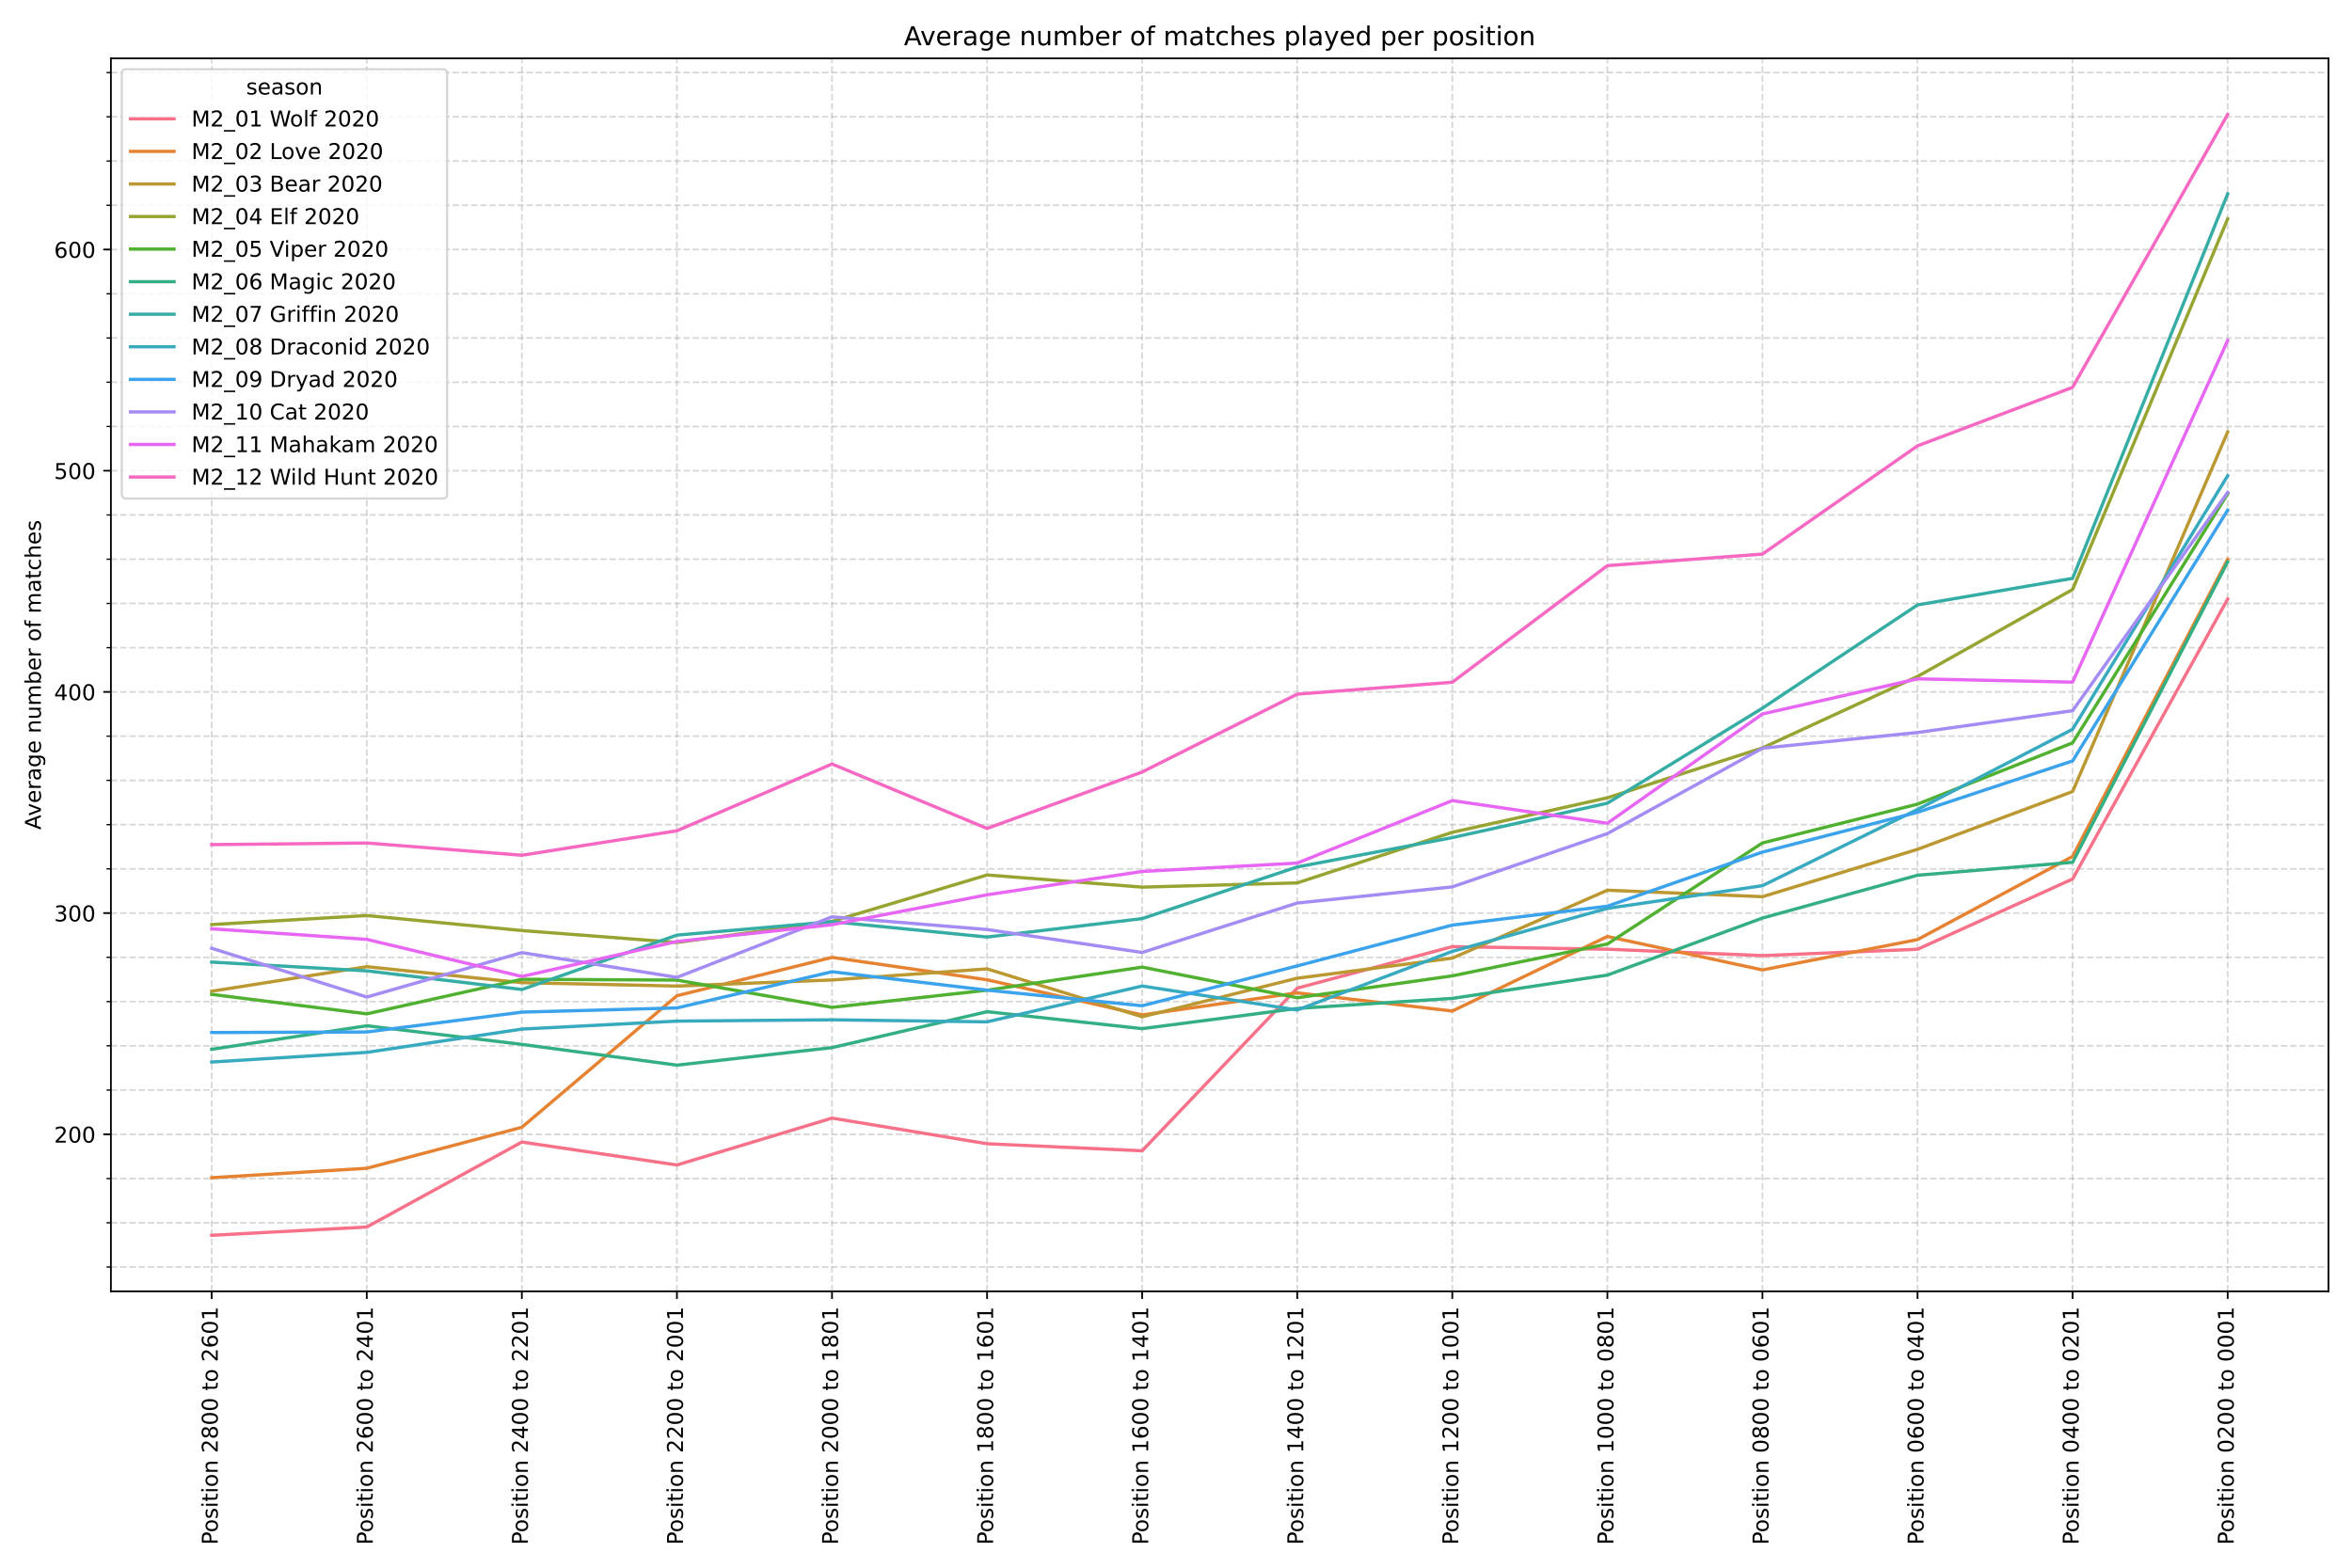 <?xml version="1.0" encoding="utf-8" standalone="no"?>
<!DOCTYPE svg PUBLIC "-//W3C//DTD SVG 1.1//EN"
  "http://www.w3.org/Graphics/SVG/1.1/DTD/svg11.dtd">
<!-- Created with matplotlib (https://matplotlib.org/) -->
<svg height="720pt" version="1.1" viewBox="0 0 1080 720" width="1080pt" xmlns="http://www.w3.org/2000/svg" xmlns:xlink="http://www.w3.org/1999/xlink">
 <defs>
  <style type="text/css">
*{stroke-linecap:butt;stroke-linejoin:round;}
  </style>
 </defs>
 <g id="figure_1">
  <g id="patch_1">
   <path d="M 0 720 
L 1080 720 
L 1080 0 
L 0 0 
z
" style="fill:#ffffff;"/>
  </g>
  <g id="axes_1">
   <g id="patch_2">
    <path d="M 50.925 593.075 
L 1069.2 593.075 
L 1069.2 26.8 
L 50.925 26.8 
z
" style="fill:#ffffff;"/>
   </g>
   <g id="matplotlib.axis_1">
    <g id="xtick_1">
     <g id="line2d_1">
      <path clip-path="url(#p313fc17004)" d="M 1022.915 593.075 
L 1022.915 26.8 
" style="fill:none;stroke:#b0b0b0;stroke-dasharray:2.96,1.28;stroke-dashoffset:0;stroke-opacity:0.5;stroke-width:0.8;"/>
     </g>
     <g id="line2d_2">
      <defs>
       <path d="M 0 0 
L 0 3.5 
" id="mcb565f8bdf" style="stroke:#000000;stroke-width:0.8;"/>
      </defs>
      <g>
       <use style="stroke:#000000;stroke-width:0.8;" x="1022.915" xlink:href="#mcb565f8bdf" y="593.075"/>
      </g>
     </g>
     <g id="text_1">
      <!-- Position 0200 to 0001 -->
      <defs>
       <path d="M 19.672 64.797 
L 19.672 37.406 
L 32.078 37.406 
Q 38.969 37.406 42.719 40.969 
Q 46.484 44.531 46.484 51.125 
Q 46.484 57.672 42.719 61.234 
Q 38.969 64.797 32.078 64.797 
z
M 9.812 72.906 
L 32.078 72.906 
Q 44.344 72.906 50.609 67.359 
Q 56.891 61.812 56.891 51.125 
Q 56.891 40.328 50.609 34.812 
Q 44.344 29.297 32.078 29.297 
L 19.672 29.297 
L 19.672 0 
L 9.812 0 
z
" id="DejaVuSans-80"/>
       <path d="M 30.609 48.391 
Q 23.391 48.391 19.188 42.75 
Q 14.984 37.109 14.984 27.297 
Q 14.984 17.484 19.156 11.844 
Q 23.344 6.203 30.609 6.203 
Q 37.797 6.203 41.984 11.859 
Q 46.188 17.531 46.188 27.297 
Q 46.188 37.016 41.984 42.703 
Q 37.797 48.391 30.609 48.391 
z
M 30.609 56 
Q 42.328 56 49.016 48.375 
Q 55.719 40.766 55.719 27.297 
Q 55.719 13.875 49.016 6.219 
Q 42.328 -1.422 30.609 -1.422 
Q 18.844 -1.422 12.172 6.219 
Q 5.516 13.875 5.516 27.297 
Q 5.516 40.766 12.172 48.375 
Q 18.844 56 30.609 56 
z
" id="DejaVuSans-111"/>
       <path d="M 44.281 53.078 
L 44.281 44.578 
Q 40.484 46.531 36.375 47.5 
Q 32.281 48.484 27.875 48.484 
Q 21.188 48.484 17.844 46.438 
Q 14.5 44.391 14.5 40.281 
Q 14.5 37.156 16.891 35.375 
Q 19.281 33.594 26.516 31.984 
L 29.594 31.297 
Q 39.156 29.25 43.188 25.516 
Q 47.219 21.781 47.219 15.094 
Q 47.219 7.469 41.188 3.016 
Q 35.156 -1.422 24.609 -1.422 
Q 20.219 -1.422 15.453 -0.562 
Q 10.688 0.297 5.422 2 
L 5.422 11.281 
Q 10.406 8.688 15.234 7.391 
Q 20.062 6.109 24.812 6.109 
Q 31.156 6.109 34.562 8.281 
Q 37.984 10.453 37.984 14.406 
Q 37.984 18.062 35.516 20.016 
Q 33.062 21.969 24.703 23.781 
L 21.578 24.516 
Q 13.234 26.266 9.516 29.906 
Q 5.812 33.547 5.812 39.891 
Q 5.812 47.609 11.281 51.797 
Q 16.75 56 26.812 56 
Q 31.781 56 36.172 55.266 
Q 40.578 54.547 44.281 53.078 
z
" id="DejaVuSans-115"/>
       <path d="M 9.422 54.688 
L 18.406 54.688 
L 18.406 0 
L 9.422 0 
z
M 9.422 75.984 
L 18.406 75.984 
L 18.406 64.594 
L 9.422 64.594 
z
" id="DejaVuSans-105"/>
       <path d="M 18.312 70.219 
L 18.312 54.688 
L 36.812 54.688 
L 36.812 47.703 
L 18.312 47.703 
L 18.312 18.016 
Q 18.312 11.328 20.141 9.422 
Q 21.969 7.516 27.594 7.516 
L 36.812 7.516 
L 36.812 0 
L 27.594 0 
Q 17.188 0 13.234 3.875 
Q 9.281 7.766 9.281 18.016 
L 9.281 47.703 
L 2.688 47.703 
L 2.688 54.688 
L 9.281 54.688 
L 9.281 70.219 
z
" id="DejaVuSans-116"/>
       <path d="M 54.891 33.016 
L 54.891 0 
L 45.906 0 
L 45.906 32.719 
Q 45.906 40.484 42.875 44.328 
Q 39.844 48.188 33.797 48.188 
Q 26.516 48.188 22.312 43.547 
Q 18.109 38.922 18.109 30.906 
L 18.109 0 
L 9.078 0 
L 9.078 54.688 
L 18.109 54.688 
L 18.109 46.188 
Q 21.344 51.125 25.703 53.562 
Q 30.078 56 35.797 56 
Q 45.219 56 50.047 50.172 
Q 54.891 44.344 54.891 33.016 
z
" id="DejaVuSans-110"/>
       <path id="DejaVuSans-32"/>
       <path d="M 31.781 66.406 
Q 24.172 66.406 20.328 58.906 
Q 16.5 51.422 16.5 36.375 
Q 16.5 21.391 20.328 13.891 
Q 24.172 6.391 31.781 6.391 
Q 39.453 6.391 43.281 13.891 
Q 47.125 21.391 47.125 36.375 
Q 47.125 51.422 43.281 58.906 
Q 39.453 66.406 31.781 66.406 
z
M 31.781 74.219 
Q 44.047 74.219 50.516 64.516 
Q 56.984 54.828 56.984 36.375 
Q 56.984 17.969 50.516 8.266 
Q 44.047 -1.422 31.781 -1.422 
Q 19.531 -1.422 13.062 8.266 
Q 6.594 17.969 6.594 36.375 
Q 6.594 54.828 13.062 64.516 
Q 19.531 74.219 31.781 74.219 
z
" id="DejaVuSans-48"/>
       <path d="M 19.188 8.297 
L 53.609 8.297 
L 53.609 0 
L 7.328 0 
L 7.328 8.297 
Q 12.938 14.109 22.625 23.891 
Q 32.328 33.688 34.812 36.531 
Q 39.547 41.844 41.422 45.531 
Q 43.312 49.219 43.312 52.781 
Q 43.312 58.594 39.234 62.25 
Q 35.156 65.922 28.609 65.922 
Q 23.969 65.922 18.812 64.312 
Q 13.672 62.703 7.812 59.422 
L 7.812 69.391 
Q 13.766 71.781 18.938 73 
Q 24.125 74.219 28.422 74.219 
Q 39.75 74.219 46.484 68.547 
Q 53.219 62.891 53.219 53.422 
Q 53.219 48.922 51.531 44.891 
Q 49.859 40.875 45.406 35.406 
Q 44.188 33.984 37.641 27.219 
Q 31.109 20.453 19.188 8.297 
z
" id="DejaVuSans-50"/>
       <path d="M 12.406 8.297 
L 28.516 8.297 
L 28.516 63.922 
L 10.984 60.406 
L 10.984 69.391 
L 28.422 72.906 
L 38.281 72.906 
L 38.281 8.297 
L 54.391 8.297 
L 54.391 0 
L 12.406 0 
z
" id="DejaVuSans-49"/>
      </defs>
      <g transform="translate(1025.674 709.477)rotate(-90)scale(0.1 -0.1)">
       <use xlink:href="#DejaVuSans-80"/>
       <use x="56.678" xlink:href="#DejaVuSans-111"/>
       <use x="117.859" xlink:href="#DejaVuSans-115"/>
       <use x="169.959" xlink:href="#DejaVuSans-105"/>
       <use x="197.742" xlink:href="#DejaVuSans-116"/>
       <use x="236.951" xlink:href="#DejaVuSans-105"/>
       <use x="264.734" xlink:href="#DejaVuSans-111"/>
       <use x="325.916" xlink:href="#DejaVuSans-110"/>
       <use x="389.295" xlink:href="#DejaVuSans-32"/>
       <use x="421.082" xlink:href="#DejaVuSans-48"/>
       <use x="484.705" xlink:href="#DejaVuSans-50"/>
       <use x="548.328" xlink:href="#DejaVuSans-48"/>
       <use x="611.951" xlink:href="#DejaVuSans-48"/>
       <use x="675.574" xlink:href="#DejaVuSans-32"/>
       <use x="707.361" xlink:href="#DejaVuSans-116"/>
       <use x="746.57" xlink:href="#DejaVuSans-111"/>
       <use x="807.752" xlink:href="#DejaVuSans-32"/>
       <use x="839.539" xlink:href="#DejaVuSans-48"/>
       <use x="903.162" xlink:href="#DejaVuSans-48"/>
       <use x="966.785" xlink:href="#DejaVuSans-48"/>
       <use x="1030.408" xlink:href="#DejaVuSans-49"/>
      </g>
     </g>
    </g>
    <g id="xtick_2">
     <g id="line2d_3">
      <path clip-path="url(#p313fc17004)" d="M 951.707 593.075 
L 951.707 26.8 
" style="fill:none;stroke:#b0b0b0;stroke-dasharray:2.96,1.28;stroke-dashoffset:0;stroke-opacity:0.5;stroke-width:0.8;"/>
     </g>
     <g id="line2d_4">
      <g>
       <use style="stroke:#000000;stroke-width:0.8;" x="951.707" xlink:href="#mcb565f8bdf" y="593.075"/>
      </g>
     </g>
     <g id="text_2">
      <!-- Position 0400 to 0201 -->
      <defs>
       <path d="M 37.797 64.312 
L 12.891 25.391 
L 37.797 25.391 
z
M 35.203 72.906 
L 47.609 72.906 
L 47.609 25.391 
L 58.016 25.391 
L 58.016 17.188 
L 47.609 17.188 
L 47.609 0 
L 37.797 0 
L 37.797 17.188 
L 4.891 17.188 
L 4.891 26.703 
z
" id="DejaVuSans-52"/>
      </defs>
      <g transform="translate(954.466 709.477)rotate(-90)scale(0.1 -0.1)">
       <use xlink:href="#DejaVuSans-80"/>
       <use x="56.678" xlink:href="#DejaVuSans-111"/>
       <use x="117.859" xlink:href="#DejaVuSans-115"/>
       <use x="169.959" xlink:href="#DejaVuSans-105"/>
       <use x="197.742" xlink:href="#DejaVuSans-116"/>
       <use x="236.951" xlink:href="#DejaVuSans-105"/>
       <use x="264.734" xlink:href="#DejaVuSans-111"/>
       <use x="325.916" xlink:href="#DejaVuSans-110"/>
       <use x="389.295" xlink:href="#DejaVuSans-32"/>
       <use x="421.082" xlink:href="#DejaVuSans-48"/>
       <use x="484.705" xlink:href="#DejaVuSans-52"/>
       <use x="548.328" xlink:href="#DejaVuSans-48"/>
       <use x="611.951" xlink:href="#DejaVuSans-48"/>
       <use x="675.574" xlink:href="#DejaVuSans-32"/>
       <use x="707.361" xlink:href="#DejaVuSans-116"/>
       <use x="746.57" xlink:href="#DejaVuSans-111"/>
       <use x="807.752" xlink:href="#DejaVuSans-32"/>
       <use x="839.539" xlink:href="#DejaVuSans-48"/>
       <use x="903.162" xlink:href="#DejaVuSans-50"/>
       <use x="966.785" xlink:href="#DejaVuSans-48"/>
       <use x="1030.408" xlink:href="#DejaVuSans-49"/>
      </g>
     </g>
    </g>
    <g id="xtick_3">
     <g id="line2d_5">
      <path clip-path="url(#p313fc17004)" d="M 880.499 593.075 
L 880.499 26.8 
" style="fill:none;stroke:#b0b0b0;stroke-dasharray:2.96,1.28;stroke-dashoffset:0;stroke-opacity:0.5;stroke-width:0.8;"/>
     </g>
     <g id="line2d_6">
      <g>
       <use style="stroke:#000000;stroke-width:0.8;" x="880.499" xlink:href="#mcb565f8bdf" y="593.075"/>
      </g>
     </g>
     <g id="text_3">
      <!-- Position 0600 to 0401 -->
      <defs>
       <path d="M 33.016 40.375 
Q 26.375 40.375 22.484 35.828 
Q 18.609 31.297 18.609 23.391 
Q 18.609 15.531 22.484 10.953 
Q 26.375 6.391 33.016 6.391 
Q 39.656 6.391 43.531 10.953 
Q 47.406 15.531 47.406 23.391 
Q 47.406 31.297 43.531 35.828 
Q 39.656 40.375 33.016 40.375 
z
M 52.594 71.297 
L 52.594 62.312 
Q 48.875 64.062 45.094 64.984 
Q 41.312 65.922 37.594 65.922 
Q 27.828 65.922 22.672 59.328 
Q 17.531 52.734 16.797 39.406 
Q 19.672 43.656 24.016 45.922 
Q 28.375 48.188 33.594 48.188 
Q 44.578 48.188 50.953 41.516 
Q 57.328 34.859 57.328 23.391 
Q 57.328 12.156 50.688 5.359 
Q 44.047 -1.422 33.016 -1.422 
Q 20.359 -1.422 13.672 8.266 
Q 6.984 17.969 6.984 36.375 
Q 6.984 53.656 15.188 63.938 
Q 23.391 74.219 37.203 74.219 
Q 40.922 74.219 44.703 73.484 
Q 48.484 72.75 52.594 71.297 
z
" id="DejaVuSans-54"/>
      </defs>
      <g transform="translate(883.258 709.477)rotate(-90)scale(0.1 -0.1)">
       <use xlink:href="#DejaVuSans-80"/>
       <use x="56.678" xlink:href="#DejaVuSans-111"/>
       <use x="117.859" xlink:href="#DejaVuSans-115"/>
       <use x="169.959" xlink:href="#DejaVuSans-105"/>
       <use x="197.742" xlink:href="#DejaVuSans-116"/>
       <use x="236.951" xlink:href="#DejaVuSans-105"/>
       <use x="264.734" xlink:href="#DejaVuSans-111"/>
       <use x="325.916" xlink:href="#DejaVuSans-110"/>
       <use x="389.295" xlink:href="#DejaVuSans-32"/>
       <use x="421.082" xlink:href="#DejaVuSans-48"/>
       <use x="484.705" xlink:href="#DejaVuSans-54"/>
       <use x="548.328" xlink:href="#DejaVuSans-48"/>
       <use x="611.951" xlink:href="#DejaVuSans-48"/>
       <use x="675.574" xlink:href="#DejaVuSans-32"/>
       <use x="707.361" xlink:href="#DejaVuSans-116"/>
       <use x="746.57" xlink:href="#DejaVuSans-111"/>
       <use x="807.752" xlink:href="#DejaVuSans-32"/>
       <use x="839.539" xlink:href="#DejaVuSans-48"/>
       <use x="903.162" xlink:href="#DejaVuSans-52"/>
       <use x="966.785" xlink:href="#DejaVuSans-48"/>
       <use x="1030.408" xlink:href="#DejaVuSans-49"/>
      </g>
     </g>
    </g>
    <g id="xtick_4">
     <g id="line2d_7">
      <path clip-path="url(#p313fc17004)" d="M 809.291 593.075 
L 809.291 26.8 
" style="fill:none;stroke:#b0b0b0;stroke-dasharray:2.96,1.28;stroke-dashoffset:0;stroke-opacity:0.5;stroke-width:0.8;"/>
     </g>
     <g id="line2d_8">
      <g>
       <use style="stroke:#000000;stroke-width:0.8;" x="809.291" xlink:href="#mcb565f8bdf" y="593.075"/>
      </g>
     </g>
     <g id="text_4">
      <!-- Position 0800 to 0601 -->
      <defs>
       <path d="M 31.781 34.625 
Q 24.75 34.625 20.719 30.859 
Q 16.703 27.094 16.703 20.516 
Q 16.703 13.922 20.719 10.156 
Q 24.75 6.391 31.781 6.391 
Q 38.812 6.391 42.859 10.172 
Q 46.922 13.969 46.922 20.516 
Q 46.922 27.094 42.891 30.859 
Q 38.875 34.625 31.781 34.625 
z
M 21.922 38.812 
Q 15.578 40.375 12.031 44.719 
Q 8.5 49.078 8.5 55.328 
Q 8.5 64.062 14.719 69.141 
Q 20.953 74.219 31.781 74.219 
Q 42.672 74.219 48.875 69.141 
Q 55.078 64.062 55.078 55.328 
Q 55.078 49.078 51.531 44.719 
Q 48 40.375 41.703 38.812 
Q 48.828 37.156 52.797 32.312 
Q 56.781 27.484 56.781 20.516 
Q 56.781 9.906 50.312 4.234 
Q 43.844 -1.422 31.781 -1.422 
Q 19.734 -1.422 13.25 4.234 
Q 6.781 9.906 6.781 20.516 
Q 6.781 27.484 10.781 32.312 
Q 14.797 37.156 21.922 38.812 
z
M 18.312 54.391 
Q 18.312 48.734 21.844 45.562 
Q 25.391 42.391 31.781 42.391 
Q 38.141 42.391 41.719 45.562 
Q 45.312 48.734 45.312 54.391 
Q 45.312 60.062 41.719 63.234 
Q 38.141 66.406 31.781 66.406 
Q 25.391 66.406 21.844 63.234 
Q 18.312 60.062 18.312 54.391 
z
" id="DejaVuSans-56"/>
      </defs>
      <g transform="translate(812.05 709.477)rotate(-90)scale(0.1 -0.1)">
       <use xlink:href="#DejaVuSans-80"/>
       <use x="56.678" xlink:href="#DejaVuSans-111"/>
       <use x="117.859" xlink:href="#DejaVuSans-115"/>
       <use x="169.959" xlink:href="#DejaVuSans-105"/>
       <use x="197.742" xlink:href="#DejaVuSans-116"/>
       <use x="236.951" xlink:href="#DejaVuSans-105"/>
       <use x="264.734" xlink:href="#DejaVuSans-111"/>
       <use x="325.916" xlink:href="#DejaVuSans-110"/>
       <use x="389.295" xlink:href="#DejaVuSans-32"/>
       <use x="421.082" xlink:href="#DejaVuSans-48"/>
       <use x="484.705" xlink:href="#DejaVuSans-56"/>
       <use x="548.328" xlink:href="#DejaVuSans-48"/>
       <use x="611.951" xlink:href="#DejaVuSans-48"/>
       <use x="675.574" xlink:href="#DejaVuSans-32"/>
       <use x="707.361" xlink:href="#DejaVuSans-116"/>
       <use x="746.57" xlink:href="#DejaVuSans-111"/>
       <use x="807.752" xlink:href="#DejaVuSans-32"/>
       <use x="839.539" xlink:href="#DejaVuSans-48"/>
       <use x="903.162" xlink:href="#DejaVuSans-54"/>
       <use x="966.785" xlink:href="#DejaVuSans-48"/>
       <use x="1030.408" xlink:href="#DejaVuSans-49"/>
      </g>
     </g>
    </g>
    <g id="xtick_5">
     <g id="line2d_9">
      <path clip-path="url(#p313fc17004)" d="M 738.083 593.075 
L 738.083 26.8 
" style="fill:none;stroke:#b0b0b0;stroke-dasharray:2.96,1.28;stroke-dashoffset:0;stroke-opacity:0.5;stroke-width:0.8;"/>
     </g>
     <g id="line2d_10">
      <g>
       <use style="stroke:#000000;stroke-width:0.8;" x="738.083" xlink:href="#mcb565f8bdf" y="593.075"/>
      </g>
     </g>
     <g id="text_5">
      <!-- Position 1000 to 0801 -->
      <g transform="translate(740.842 709.477)rotate(-90)scale(0.1 -0.1)">
       <use xlink:href="#DejaVuSans-80"/>
       <use x="56.678" xlink:href="#DejaVuSans-111"/>
       <use x="117.859" xlink:href="#DejaVuSans-115"/>
       <use x="169.959" xlink:href="#DejaVuSans-105"/>
       <use x="197.742" xlink:href="#DejaVuSans-116"/>
       <use x="236.951" xlink:href="#DejaVuSans-105"/>
       <use x="264.734" xlink:href="#DejaVuSans-111"/>
       <use x="325.916" xlink:href="#DejaVuSans-110"/>
       <use x="389.295" xlink:href="#DejaVuSans-32"/>
       <use x="421.082" xlink:href="#DejaVuSans-49"/>
       <use x="484.705" xlink:href="#DejaVuSans-48"/>
       <use x="548.328" xlink:href="#DejaVuSans-48"/>
       <use x="611.951" xlink:href="#DejaVuSans-48"/>
       <use x="675.574" xlink:href="#DejaVuSans-32"/>
       <use x="707.361" xlink:href="#DejaVuSans-116"/>
       <use x="746.57" xlink:href="#DejaVuSans-111"/>
       <use x="807.752" xlink:href="#DejaVuSans-32"/>
       <use x="839.539" xlink:href="#DejaVuSans-48"/>
       <use x="903.162" xlink:href="#DejaVuSans-56"/>
       <use x="966.785" xlink:href="#DejaVuSans-48"/>
       <use x="1030.408" xlink:href="#DejaVuSans-49"/>
      </g>
     </g>
    </g>
    <g id="xtick_6">
     <g id="line2d_11">
      <path clip-path="url(#p313fc17004)" d="M 666.875 593.075 
L 666.875 26.8 
" style="fill:none;stroke:#b0b0b0;stroke-dasharray:2.96,1.28;stroke-dashoffset:0;stroke-opacity:0.5;stroke-width:0.8;"/>
     </g>
     <g id="line2d_12">
      <g>
       <use style="stroke:#000000;stroke-width:0.8;" x="666.875" xlink:href="#mcb565f8bdf" y="593.075"/>
      </g>
     </g>
     <g id="text_6">
      <!-- Position 1200 to 1001 -->
      <g transform="translate(669.634 709.477)rotate(-90)scale(0.1 -0.1)">
       <use xlink:href="#DejaVuSans-80"/>
       <use x="56.678" xlink:href="#DejaVuSans-111"/>
       <use x="117.859" xlink:href="#DejaVuSans-115"/>
       <use x="169.959" xlink:href="#DejaVuSans-105"/>
       <use x="197.742" xlink:href="#DejaVuSans-116"/>
       <use x="236.951" xlink:href="#DejaVuSans-105"/>
       <use x="264.734" xlink:href="#DejaVuSans-111"/>
       <use x="325.916" xlink:href="#DejaVuSans-110"/>
       <use x="389.295" xlink:href="#DejaVuSans-32"/>
       <use x="421.082" xlink:href="#DejaVuSans-49"/>
       <use x="484.705" xlink:href="#DejaVuSans-50"/>
       <use x="548.328" xlink:href="#DejaVuSans-48"/>
       <use x="611.951" xlink:href="#DejaVuSans-48"/>
       <use x="675.574" xlink:href="#DejaVuSans-32"/>
       <use x="707.361" xlink:href="#DejaVuSans-116"/>
       <use x="746.57" xlink:href="#DejaVuSans-111"/>
       <use x="807.752" xlink:href="#DejaVuSans-32"/>
       <use x="839.539" xlink:href="#DejaVuSans-49"/>
       <use x="903.162" xlink:href="#DejaVuSans-48"/>
       <use x="966.785" xlink:href="#DejaVuSans-48"/>
       <use x="1030.408" xlink:href="#DejaVuSans-49"/>
      </g>
     </g>
    </g>
    <g id="xtick_7">
     <g id="line2d_13">
      <path clip-path="url(#p313fc17004)" d="M 595.667 593.075 
L 595.667 26.8 
" style="fill:none;stroke:#b0b0b0;stroke-dasharray:2.96,1.28;stroke-dashoffset:0;stroke-opacity:0.5;stroke-width:0.8;"/>
     </g>
     <g id="line2d_14">
      <g>
       <use style="stroke:#000000;stroke-width:0.8;" x="595.667" xlink:href="#mcb565f8bdf" y="593.075"/>
      </g>
     </g>
     <g id="text_7">
      <!-- Position 1400 to 1201 -->
      <g transform="translate(598.426 709.477)rotate(-90)scale(0.1 -0.1)">
       <use xlink:href="#DejaVuSans-80"/>
       <use x="56.678" xlink:href="#DejaVuSans-111"/>
       <use x="117.859" xlink:href="#DejaVuSans-115"/>
       <use x="169.959" xlink:href="#DejaVuSans-105"/>
       <use x="197.742" xlink:href="#DejaVuSans-116"/>
       <use x="236.951" xlink:href="#DejaVuSans-105"/>
       <use x="264.734" xlink:href="#DejaVuSans-111"/>
       <use x="325.916" xlink:href="#DejaVuSans-110"/>
       <use x="389.295" xlink:href="#DejaVuSans-32"/>
       <use x="421.082" xlink:href="#DejaVuSans-49"/>
       <use x="484.705" xlink:href="#DejaVuSans-52"/>
       <use x="548.328" xlink:href="#DejaVuSans-48"/>
       <use x="611.951" xlink:href="#DejaVuSans-48"/>
       <use x="675.574" xlink:href="#DejaVuSans-32"/>
       <use x="707.361" xlink:href="#DejaVuSans-116"/>
       <use x="746.57" xlink:href="#DejaVuSans-111"/>
       <use x="807.752" xlink:href="#DejaVuSans-32"/>
       <use x="839.539" xlink:href="#DejaVuSans-49"/>
       <use x="903.162" xlink:href="#DejaVuSans-50"/>
       <use x="966.785" xlink:href="#DejaVuSans-48"/>
       <use x="1030.408" xlink:href="#DejaVuSans-49"/>
      </g>
     </g>
    </g>
    <g id="xtick_8">
     <g id="line2d_15">
      <path clip-path="url(#p313fc17004)" d="M 524.458 593.075 
L 524.458 26.8 
" style="fill:none;stroke:#b0b0b0;stroke-dasharray:2.96,1.28;stroke-dashoffset:0;stroke-opacity:0.5;stroke-width:0.8;"/>
     </g>
     <g id="line2d_16">
      <g>
       <use style="stroke:#000000;stroke-width:0.8;" x="524.458" xlink:href="#mcb565f8bdf" y="593.075"/>
      </g>
     </g>
     <g id="text_8">
      <!-- Position 1600 to 1401 -->
      <g transform="translate(527.218 709.477)rotate(-90)scale(0.1 -0.1)">
       <use xlink:href="#DejaVuSans-80"/>
       <use x="56.678" xlink:href="#DejaVuSans-111"/>
       <use x="117.859" xlink:href="#DejaVuSans-115"/>
       <use x="169.959" xlink:href="#DejaVuSans-105"/>
       <use x="197.742" xlink:href="#DejaVuSans-116"/>
       <use x="236.951" xlink:href="#DejaVuSans-105"/>
       <use x="264.734" xlink:href="#DejaVuSans-111"/>
       <use x="325.916" xlink:href="#DejaVuSans-110"/>
       <use x="389.295" xlink:href="#DejaVuSans-32"/>
       <use x="421.082" xlink:href="#DejaVuSans-49"/>
       <use x="484.705" xlink:href="#DejaVuSans-54"/>
       <use x="548.328" xlink:href="#DejaVuSans-48"/>
       <use x="611.951" xlink:href="#DejaVuSans-48"/>
       <use x="675.574" xlink:href="#DejaVuSans-32"/>
       <use x="707.361" xlink:href="#DejaVuSans-116"/>
       <use x="746.57" xlink:href="#DejaVuSans-111"/>
       <use x="807.752" xlink:href="#DejaVuSans-32"/>
       <use x="839.539" xlink:href="#DejaVuSans-49"/>
       <use x="903.162" xlink:href="#DejaVuSans-52"/>
       <use x="966.785" xlink:href="#DejaVuSans-48"/>
       <use x="1030.408" xlink:href="#DejaVuSans-49"/>
      </g>
     </g>
    </g>
    <g id="xtick_9">
     <g id="line2d_17">
      <path clip-path="url(#p313fc17004)" d="M 453.25 593.075 
L 453.25 26.8 
" style="fill:none;stroke:#b0b0b0;stroke-dasharray:2.96,1.28;stroke-dashoffset:0;stroke-opacity:0.5;stroke-width:0.8;"/>
     </g>
     <g id="line2d_18">
      <g>
       <use style="stroke:#000000;stroke-width:0.8;" x="453.25" xlink:href="#mcb565f8bdf" y="593.075"/>
      </g>
     </g>
     <g id="text_9">
      <!-- Position 1800 to 1601 -->
      <g transform="translate(456.01 709.477)rotate(-90)scale(0.1 -0.1)">
       <use xlink:href="#DejaVuSans-80"/>
       <use x="56.678" xlink:href="#DejaVuSans-111"/>
       <use x="117.859" xlink:href="#DejaVuSans-115"/>
       <use x="169.959" xlink:href="#DejaVuSans-105"/>
       <use x="197.742" xlink:href="#DejaVuSans-116"/>
       <use x="236.951" xlink:href="#DejaVuSans-105"/>
       <use x="264.734" xlink:href="#DejaVuSans-111"/>
       <use x="325.916" xlink:href="#DejaVuSans-110"/>
       <use x="389.295" xlink:href="#DejaVuSans-32"/>
       <use x="421.082" xlink:href="#DejaVuSans-49"/>
       <use x="484.705" xlink:href="#DejaVuSans-56"/>
       <use x="548.328" xlink:href="#DejaVuSans-48"/>
       <use x="611.951" xlink:href="#DejaVuSans-48"/>
       <use x="675.574" xlink:href="#DejaVuSans-32"/>
       <use x="707.361" xlink:href="#DejaVuSans-116"/>
       <use x="746.57" xlink:href="#DejaVuSans-111"/>
       <use x="807.752" xlink:href="#DejaVuSans-32"/>
       <use x="839.539" xlink:href="#DejaVuSans-49"/>
       <use x="903.162" xlink:href="#DejaVuSans-54"/>
       <use x="966.785" xlink:href="#DejaVuSans-48"/>
       <use x="1030.408" xlink:href="#DejaVuSans-49"/>
      </g>
     </g>
    </g>
    <g id="xtick_10">
     <g id="line2d_19">
      <path clip-path="url(#p313fc17004)" d="M 382.042 593.075 
L 382.042 26.8 
" style="fill:none;stroke:#b0b0b0;stroke-dasharray:2.96,1.28;stroke-dashoffset:0;stroke-opacity:0.5;stroke-width:0.8;"/>
     </g>
     <g id="line2d_20">
      <g>
       <use style="stroke:#000000;stroke-width:0.8;" x="382.042" xlink:href="#mcb565f8bdf" y="593.075"/>
      </g>
     </g>
     <g id="text_10">
      <!-- Position 2000 to 1801 -->
      <g transform="translate(384.802 709.477)rotate(-90)scale(0.1 -0.1)">
       <use xlink:href="#DejaVuSans-80"/>
       <use x="56.678" xlink:href="#DejaVuSans-111"/>
       <use x="117.859" xlink:href="#DejaVuSans-115"/>
       <use x="169.959" xlink:href="#DejaVuSans-105"/>
       <use x="197.742" xlink:href="#DejaVuSans-116"/>
       <use x="236.951" xlink:href="#DejaVuSans-105"/>
       <use x="264.734" xlink:href="#DejaVuSans-111"/>
       <use x="325.916" xlink:href="#DejaVuSans-110"/>
       <use x="389.295" xlink:href="#DejaVuSans-32"/>
       <use x="421.082" xlink:href="#DejaVuSans-50"/>
       <use x="484.705" xlink:href="#DejaVuSans-48"/>
       <use x="548.328" xlink:href="#DejaVuSans-48"/>
       <use x="611.951" xlink:href="#DejaVuSans-48"/>
       <use x="675.574" xlink:href="#DejaVuSans-32"/>
       <use x="707.361" xlink:href="#DejaVuSans-116"/>
       <use x="746.57" xlink:href="#DejaVuSans-111"/>
       <use x="807.752" xlink:href="#DejaVuSans-32"/>
       <use x="839.539" xlink:href="#DejaVuSans-49"/>
       <use x="903.162" xlink:href="#DejaVuSans-56"/>
       <use x="966.785" xlink:href="#DejaVuSans-48"/>
       <use x="1030.408" xlink:href="#DejaVuSans-49"/>
      </g>
     </g>
    </g>
    <g id="xtick_11">
     <g id="line2d_21">
      <path clip-path="url(#p313fc17004)" d="M 310.834 593.075 
L 310.834 26.8 
" style="fill:none;stroke:#b0b0b0;stroke-dasharray:2.96,1.28;stroke-dashoffset:0;stroke-opacity:0.5;stroke-width:0.8;"/>
     </g>
     <g id="line2d_22">
      <g>
       <use style="stroke:#000000;stroke-width:0.8;" x="310.834" xlink:href="#mcb565f8bdf" y="593.075"/>
      </g>
     </g>
     <g id="text_11">
      <!-- Position 2200 to 2001 -->
      <g transform="translate(313.594 709.477)rotate(-90)scale(0.1 -0.1)">
       <use xlink:href="#DejaVuSans-80"/>
       <use x="56.678" xlink:href="#DejaVuSans-111"/>
       <use x="117.859" xlink:href="#DejaVuSans-115"/>
       <use x="169.959" xlink:href="#DejaVuSans-105"/>
       <use x="197.742" xlink:href="#DejaVuSans-116"/>
       <use x="236.951" xlink:href="#DejaVuSans-105"/>
       <use x="264.734" xlink:href="#DejaVuSans-111"/>
       <use x="325.916" xlink:href="#DejaVuSans-110"/>
       <use x="389.295" xlink:href="#DejaVuSans-32"/>
       <use x="421.082" xlink:href="#DejaVuSans-50"/>
       <use x="484.705" xlink:href="#DejaVuSans-50"/>
       <use x="548.328" xlink:href="#DejaVuSans-48"/>
       <use x="611.951" xlink:href="#DejaVuSans-48"/>
       <use x="675.574" xlink:href="#DejaVuSans-32"/>
       <use x="707.361" xlink:href="#DejaVuSans-116"/>
       <use x="746.57" xlink:href="#DejaVuSans-111"/>
       <use x="807.752" xlink:href="#DejaVuSans-32"/>
       <use x="839.539" xlink:href="#DejaVuSans-50"/>
       <use x="903.162" xlink:href="#DejaVuSans-48"/>
       <use x="966.785" xlink:href="#DejaVuSans-48"/>
       <use x="1030.408" xlink:href="#DejaVuSans-49"/>
      </g>
     </g>
    </g>
    <g id="xtick_12">
     <g id="line2d_23">
      <path clip-path="url(#p313fc17004)" d="M 239.626 593.075 
L 239.626 26.8 
" style="fill:none;stroke:#b0b0b0;stroke-dasharray:2.96,1.28;stroke-dashoffset:0;stroke-opacity:0.5;stroke-width:0.8;"/>
     </g>
     <g id="line2d_24">
      <g>
       <use style="stroke:#000000;stroke-width:0.8;" x="239.626" xlink:href="#mcb565f8bdf" y="593.075"/>
      </g>
     </g>
     <g id="text_12">
      <!-- Position 2400 to 2201 -->
      <g transform="translate(242.386 709.477)rotate(-90)scale(0.1 -0.1)">
       <use xlink:href="#DejaVuSans-80"/>
       <use x="56.678" xlink:href="#DejaVuSans-111"/>
       <use x="117.859" xlink:href="#DejaVuSans-115"/>
       <use x="169.959" xlink:href="#DejaVuSans-105"/>
       <use x="197.742" xlink:href="#DejaVuSans-116"/>
       <use x="236.951" xlink:href="#DejaVuSans-105"/>
       <use x="264.734" xlink:href="#DejaVuSans-111"/>
       <use x="325.916" xlink:href="#DejaVuSans-110"/>
       <use x="389.295" xlink:href="#DejaVuSans-32"/>
       <use x="421.082" xlink:href="#DejaVuSans-50"/>
       <use x="484.705" xlink:href="#DejaVuSans-52"/>
       <use x="548.328" xlink:href="#DejaVuSans-48"/>
       <use x="611.951" xlink:href="#DejaVuSans-48"/>
       <use x="675.574" xlink:href="#DejaVuSans-32"/>
       <use x="707.361" xlink:href="#DejaVuSans-116"/>
       <use x="746.57" xlink:href="#DejaVuSans-111"/>
       <use x="807.752" xlink:href="#DejaVuSans-32"/>
       <use x="839.539" xlink:href="#DejaVuSans-50"/>
       <use x="903.162" xlink:href="#DejaVuSans-50"/>
       <use x="966.785" xlink:href="#DejaVuSans-48"/>
       <use x="1030.408" xlink:href="#DejaVuSans-49"/>
      </g>
     </g>
    </g>
    <g id="xtick_13">
     <g id="line2d_25">
      <path clip-path="url(#p313fc17004)" d="M 168.418 593.075 
L 168.418 26.8 
" style="fill:none;stroke:#b0b0b0;stroke-dasharray:2.96,1.28;stroke-dashoffset:0;stroke-opacity:0.5;stroke-width:0.8;"/>
     </g>
     <g id="line2d_26">
      <g>
       <use style="stroke:#000000;stroke-width:0.8;" x="168.418" xlink:href="#mcb565f8bdf" y="593.075"/>
      </g>
     </g>
     <g id="text_13">
      <!-- Position 2600 to 2401 -->
      <g transform="translate(171.178 709.477)rotate(-90)scale(0.1 -0.1)">
       <use xlink:href="#DejaVuSans-80"/>
       <use x="56.678" xlink:href="#DejaVuSans-111"/>
       <use x="117.859" xlink:href="#DejaVuSans-115"/>
       <use x="169.959" xlink:href="#DejaVuSans-105"/>
       <use x="197.742" xlink:href="#DejaVuSans-116"/>
       <use x="236.951" xlink:href="#DejaVuSans-105"/>
       <use x="264.734" xlink:href="#DejaVuSans-111"/>
       <use x="325.916" xlink:href="#DejaVuSans-110"/>
       <use x="389.295" xlink:href="#DejaVuSans-32"/>
       <use x="421.082" xlink:href="#DejaVuSans-50"/>
       <use x="484.705" xlink:href="#DejaVuSans-54"/>
       <use x="548.328" xlink:href="#DejaVuSans-48"/>
       <use x="611.951" xlink:href="#DejaVuSans-48"/>
       <use x="675.574" xlink:href="#DejaVuSans-32"/>
       <use x="707.361" xlink:href="#DejaVuSans-116"/>
       <use x="746.57" xlink:href="#DejaVuSans-111"/>
       <use x="807.752" xlink:href="#DejaVuSans-32"/>
       <use x="839.539" xlink:href="#DejaVuSans-50"/>
       <use x="903.162" xlink:href="#DejaVuSans-52"/>
       <use x="966.785" xlink:href="#DejaVuSans-48"/>
       <use x="1030.408" xlink:href="#DejaVuSans-49"/>
      </g>
     </g>
    </g>
    <g id="xtick_14">
     <g id="line2d_27">
      <path clip-path="url(#p313fc17004)" d="M 97.21 593.075 
L 97.21 26.8 
" style="fill:none;stroke:#b0b0b0;stroke-dasharray:2.96,1.28;stroke-dashoffset:0;stroke-opacity:0.5;stroke-width:0.8;"/>
     </g>
     <g id="line2d_28">
      <g>
       <use style="stroke:#000000;stroke-width:0.8;" x="97.21" xlink:href="#mcb565f8bdf" y="593.075"/>
      </g>
     </g>
     <g id="text_14">
      <!-- Position 2800 to 2601 -->
      <g transform="translate(99.97 709.477)rotate(-90)scale(0.1 -0.1)">
       <use xlink:href="#DejaVuSans-80"/>
       <use x="56.678" xlink:href="#DejaVuSans-111"/>
       <use x="117.859" xlink:href="#DejaVuSans-115"/>
       <use x="169.959" xlink:href="#DejaVuSans-105"/>
       <use x="197.742" xlink:href="#DejaVuSans-116"/>
       <use x="236.951" xlink:href="#DejaVuSans-105"/>
       <use x="264.734" xlink:href="#DejaVuSans-111"/>
       <use x="325.916" xlink:href="#DejaVuSans-110"/>
       <use x="389.295" xlink:href="#DejaVuSans-32"/>
       <use x="421.082" xlink:href="#DejaVuSans-50"/>
       <use x="484.705" xlink:href="#DejaVuSans-56"/>
       <use x="548.328" xlink:href="#DejaVuSans-48"/>
       <use x="611.951" xlink:href="#DejaVuSans-48"/>
       <use x="675.574" xlink:href="#DejaVuSans-32"/>
       <use x="707.361" xlink:href="#DejaVuSans-116"/>
       <use x="746.57" xlink:href="#DejaVuSans-111"/>
       <use x="807.752" xlink:href="#DejaVuSans-32"/>
       <use x="839.539" xlink:href="#DejaVuSans-50"/>
       <use x="903.162" xlink:href="#DejaVuSans-54"/>
       <use x="966.785" xlink:href="#DejaVuSans-48"/>
       <use x="1030.408" xlink:href="#DejaVuSans-49"/>
      </g>
     </g>
    </g>
   </g>
   <g id="matplotlib.axis_2">
    <g id="ytick_1">
     <g id="line2d_29">
      <path clip-path="url(#p313fc17004)" d="M 50.925 520.959 
L 1069.2 520.959 
" style="fill:none;stroke:#b0b0b0;stroke-dasharray:2.96,1.28;stroke-dashoffset:0;stroke-opacity:0.5;stroke-width:0.8;"/>
     </g>
     <g id="line2d_30">
      <defs>
       <path d="M 0 0 
L -3.5 0 
" id="m1a2527ad36" style="stroke:#000000;stroke-width:0.8;"/>
      </defs>
      <g>
       <use style="stroke:#000000;stroke-width:0.8;" x="50.925" xlink:href="#m1a2527ad36" y="520.959"/>
      </g>
     </g>
     <g id="text_15">
      <!-- 200 -->
      <g transform="translate(24.837 524.758)scale(0.1 -0.1)">
       <use xlink:href="#DejaVuSans-50"/>
       <use x="63.623" xlink:href="#DejaVuSans-48"/>
       <use x="127.246" xlink:href="#DejaVuSans-48"/>
      </g>
     </g>
    </g>
    <g id="ytick_2">
     <g id="line2d_31">
      <path clip-path="url(#p313fc17004)" d="M 50.925 419.368 
L 1069.2 419.368 
" style="fill:none;stroke:#b0b0b0;stroke-dasharray:2.96,1.28;stroke-dashoffset:0;stroke-opacity:0.5;stroke-width:0.8;"/>
     </g>
     <g id="line2d_32">
      <g>
       <use style="stroke:#000000;stroke-width:0.8;" x="50.925" xlink:href="#m1a2527ad36" y="419.368"/>
      </g>
     </g>
     <g id="text_16">
      <!-- 300 -->
      <defs>
       <path d="M 40.578 39.312 
Q 47.656 37.797 51.625 33 
Q 55.609 28.219 55.609 21.188 
Q 55.609 10.406 48.188 4.484 
Q 40.766 -1.422 27.094 -1.422 
Q 22.516 -1.422 17.656 -0.516 
Q 12.797 0.391 7.625 2.203 
L 7.625 11.719 
Q 11.719 9.328 16.594 8.109 
Q 21.484 6.891 26.812 6.891 
Q 36.078 6.891 40.938 10.547 
Q 45.797 14.203 45.797 21.188 
Q 45.797 27.641 41.281 31.266 
Q 36.766 34.906 28.719 34.906 
L 20.219 34.906 
L 20.219 43.016 
L 29.109 43.016 
Q 36.375 43.016 40.234 45.922 
Q 44.094 48.828 44.094 54.297 
Q 44.094 59.906 40.109 62.906 
Q 36.141 65.922 28.719 65.922 
Q 24.656 65.922 20.016 65.031 
Q 15.375 64.156 9.812 62.312 
L 9.812 71.094 
Q 15.438 72.656 20.344 73.438 
Q 25.25 74.219 29.594 74.219 
Q 40.828 74.219 47.359 69.109 
Q 53.906 64.016 53.906 55.328 
Q 53.906 49.266 50.438 45.094 
Q 46.969 40.922 40.578 39.312 
z
" id="DejaVuSans-51"/>
      </defs>
      <g transform="translate(24.837 423.168)scale(0.1 -0.1)">
       <use xlink:href="#DejaVuSans-51"/>
       <use x="63.623" xlink:href="#DejaVuSans-48"/>
       <use x="127.246" xlink:href="#DejaVuSans-48"/>
      </g>
     </g>
    </g>
    <g id="ytick_3">
     <g id="line2d_33">
      <path clip-path="url(#p313fc17004)" d="M 50.925 317.778 
L 1069.2 317.778 
" style="fill:none;stroke:#b0b0b0;stroke-dasharray:2.96,1.28;stroke-dashoffset:0;stroke-opacity:0.5;stroke-width:0.8;"/>
     </g>
     <g id="line2d_34">
      <g>
       <use style="stroke:#000000;stroke-width:0.8;" x="50.925" xlink:href="#m1a2527ad36" y="317.778"/>
      </g>
     </g>
     <g id="text_17">
      <!-- 400 -->
      <g transform="translate(24.837 321.577)scale(0.1 -0.1)">
       <use xlink:href="#DejaVuSans-52"/>
       <use x="63.623" xlink:href="#DejaVuSans-48"/>
       <use x="127.246" xlink:href="#DejaVuSans-48"/>
      </g>
     </g>
    </g>
    <g id="ytick_4">
     <g id="line2d_35">
      <path clip-path="url(#p313fc17004)" d="M 50.925 216.187 
L 1069.2 216.187 
" style="fill:none;stroke:#b0b0b0;stroke-dasharray:2.96,1.28;stroke-dashoffset:0;stroke-opacity:0.5;stroke-width:0.8;"/>
     </g>
     <g id="line2d_36">
      <g>
       <use style="stroke:#000000;stroke-width:0.8;" x="50.925" xlink:href="#m1a2527ad36" y="216.187"/>
      </g>
     </g>
     <g id="text_18">
      <!-- 500 -->
      <defs>
       <path d="M 10.797 72.906 
L 49.516 72.906 
L 49.516 64.594 
L 19.828 64.594 
L 19.828 46.734 
Q 21.969 47.469 24.109 47.828 
Q 26.266 48.188 28.422 48.188 
Q 40.625 48.188 47.75 41.5 
Q 54.891 34.812 54.891 23.391 
Q 54.891 11.625 47.562 5.094 
Q 40.234 -1.422 26.906 -1.422 
Q 22.312 -1.422 17.547 -0.641 
Q 12.797 0.141 7.719 1.703 
L 7.719 11.625 
Q 12.109 9.234 16.797 8.062 
Q 21.484 6.891 26.703 6.891 
Q 35.156 6.891 40.078 11.328 
Q 45.016 15.766 45.016 23.391 
Q 45.016 31 40.078 35.438 
Q 35.156 39.891 26.703 39.891 
Q 22.75 39.891 18.812 39.016 
Q 14.891 38.141 10.797 36.281 
z
" id="DejaVuSans-53"/>
      </defs>
      <g transform="translate(24.837 219.986)scale(0.1 -0.1)">
       <use xlink:href="#DejaVuSans-53"/>
       <use x="63.623" xlink:href="#DejaVuSans-48"/>
       <use x="127.246" xlink:href="#DejaVuSans-48"/>
      </g>
     </g>
    </g>
    <g id="ytick_5">
     <g id="line2d_37">
      <path clip-path="url(#p313fc17004)" d="M 50.925 114.596 
L 1069.2 114.596 
" style="fill:none;stroke:#b0b0b0;stroke-dasharray:2.96,1.28;stroke-dashoffset:0;stroke-opacity:0.5;stroke-width:0.8;"/>
     </g>
     <g id="line2d_38">
      <g>
       <use style="stroke:#000000;stroke-width:0.8;" x="50.925" xlink:href="#m1a2527ad36" y="114.596"/>
      </g>
     </g>
     <g id="text_19">
      <!-- 600 -->
      <g transform="translate(24.837 118.396)scale(0.1 -0.1)">
       <use xlink:href="#DejaVuSans-54"/>
       <use x="63.623" xlink:href="#DejaVuSans-48"/>
       <use x="127.246" xlink:href="#DejaVuSans-48"/>
      </g>
     </g>
    </g>
    <g id="ytick_6">
     <g id="line2d_39">
      <path clip-path="url(#p313fc17004)" d="M 50.925 581.913 
L 1069.2 581.913 
" style="fill:none;stroke:#b0b0b0;stroke-dasharray:2.96,1.28;stroke-dashoffset:0;stroke-opacity:0.5;stroke-width:0.8;"/>
     </g>
     <g id="line2d_40">
      <defs>
       <path d="M 0 0 
L -2 0 
" id="m289fe6f67c" style="stroke:#000000;stroke-width:0.6;"/>
      </defs>
      <g>
       <use style="stroke:#000000;stroke-width:0.6;" x="50.925" xlink:href="#m289fe6f67c" y="581.913"/>
      </g>
     </g>
    </g>
    <g id="ytick_7">
     <g id="line2d_41">
      <path clip-path="url(#p313fc17004)" d="M 50.925 561.595 
L 1069.2 561.595 
" style="fill:none;stroke:#b0b0b0;stroke-dasharray:2.96,1.28;stroke-dashoffset:0;stroke-opacity:0.5;stroke-width:0.8;"/>
     </g>
     <g id="line2d_42">
      <g>
       <use style="stroke:#000000;stroke-width:0.6;" x="50.925" xlink:href="#m289fe6f67c" y="561.595"/>
      </g>
     </g>
    </g>
    <g id="ytick_8">
     <g id="line2d_43">
      <path clip-path="url(#p313fc17004)" d="M 50.925 541.277 
L 1069.2 541.277 
" style="fill:none;stroke:#b0b0b0;stroke-dasharray:2.96,1.28;stroke-dashoffset:0;stroke-opacity:0.5;stroke-width:0.8;"/>
     </g>
     <g id="line2d_44">
      <g>
       <use style="stroke:#000000;stroke-width:0.6;" x="50.925" xlink:href="#m289fe6f67c" y="541.277"/>
      </g>
     </g>
    </g>
    <g id="ytick_9">
     <g id="line2d_45">
      <path clip-path="url(#p313fc17004)" d="M 50.925 500.641 
L 1069.2 500.641 
" style="fill:none;stroke:#b0b0b0;stroke-dasharray:2.96,1.28;stroke-dashoffset:0;stroke-opacity:0.5;stroke-width:0.8;"/>
     </g>
     <g id="line2d_46">
      <g>
       <use style="stroke:#000000;stroke-width:0.6;" x="50.925" xlink:href="#m289fe6f67c" y="500.641"/>
      </g>
     </g>
    </g>
    <g id="ytick_10">
     <g id="line2d_47">
      <path clip-path="url(#p313fc17004)" d="M 50.925 480.323 
L 1069.2 480.323 
" style="fill:none;stroke:#b0b0b0;stroke-dasharray:2.96,1.28;stroke-dashoffset:0;stroke-opacity:0.5;stroke-width:0.8;"/>
     </g>
     <g id="line2d_48">
      <g>
       <use style="stroke:#000000;stroke-width:0.6;" x="50.925" xlink:href="#m289fe6f67c" y="480.323"/>
      </g>
     </g>
    </g>
    <g id="ytick_11">
     <g id="line2d_49">
      <path clip-path="url(#p313fc17004)" d="M 50.925 460.005 
L 1069.2 460.005 
" style="fill:none;stroke:#b0b0b0;stroke-dasharray:2.96,1.28;stroke-dashoffset:0;stroke-opacity:0.5;stroke-width:0.8;"/>
     </g>
     <g id="line2d_50">
      <g>
       <use style="stroke:#000000;stroke-width:0.6;" x="50.925" xlink:href="#m289fe6f67c" y="460.005"/>
      </g>
     </g>
    </g>
    <g id="ytick_12">
     <g id="line2d_51">
      <path clip-path="url(#p313fc17004)" d="M 50.925 439.687 
L 1069.2 439.687 
" style="fill:none;stroke:#b0b0b0;stroke-dasharray:2.96,1.28;stroke-dashoffset:0;stroke-opacity:0.5;stroke-width:0.8;"/>
     </g>
     <g id="line2d_52">
      <g>
       <use style="stroke:#000000;stroke-width:0.6;" x="50.925" xlink:href="#m289fe6f67c" y="439.687"/>
      </g>
     </g>
    </g>
    <g id="ytick_13">
     <g id="line2d_53">
      <path clip-path="url(#p313fc17004)" d="M 50.925 399.05 
L 1069.2 399.05 
" style="fill:none;stroke:#b0b0b0;stroke-dasharray:2.96,1.28;stroke-dashoffset:0;stroke-opacity:0.5;stroke-width:0.8;"/>
     </g>
     <g id="line2d_54">
      <g>
       <use style="stroke:#000000;stroke-width:0.6;" x="50.925" xlink:href="#m289fe6f67c" y="399.05"/>
      </g>
     </g>
    </g>
    <g id="ytick_14">
     <g id="line2d_55">
      <path clip-path="url(#p313fc17004)" d="M 50.925 378.732 
L 1069.2 378.732 
" style="fill:none;stroke:#b0b0b0;stroke-dasharray:2.96,1.28;stroke-dashoffset:0;stroke-opacity:0.5;stroke-width:0.8;"/>
     </g>
     <g id="line2d_56">
      <g>
       <use style="stroke:#000000;stroke-width:0.6;" x="50.925" xlink:href="#m289fe6f67c" y="378.732"/>
      </g>
     </g>
    </g>
    <g id="ytick_15">
     <g id="line2d_57">
      <path clip-path="url(#p313fc17004)" d="M 50.925 358.414 
L 1069.2 358.414 
" style="fill:none;stroke:#b0b0b0;stroke-dasharray:2.96,1.28;stroke-dashoffset:0;stroke-opacity:0.5;stroke-width:0.8;"/>
     </g>
     <g id="line2d_58">
      <g>
       <use style="stroke:#000000;stroke-width:0.6;" x="50.925" xlink:href="#m289fe6f67c" y="358.414"/>
      </g>
     </g>
    </g>
    <g id="ytick_16">
     <g id="line2d_59">
      <path clip-path="url(#p313fc17004)" d="M 50.925 338.096 
L 1069.2 338.096 
" style="fill:none;stroke:#b0b0b0;stroke-dasharray:2.96,1.28;stroke-dashoffset:0;stroke-opacity:0.5;stroke-width:0.8;"/>
     </g>
     <g id="line2d_60">
      <g>
       <use style="stroke:#000000;stroke-width:0.6;" x="50.925" xlink:href="#m289fe6f67c" y="338.096"/>
      </g>
     </g>
    </g>
    <g id="ytick_17">
     <g id="line2d_61">
      <path clip-path="url(#p313fc17004)" d="M 50.925 297.46 
L 1069.2 297.46 
" style="fill:none;stroke:#b0b0b0;stroke-dasharray:2.96,1.28;stroke-dashoffset:0;stroke-opacity:0.5;stroke-width:0.8;"/>
     </g>
     <g id="line2d_62">
      <g>
       <use style="stroke:#000000;stroke-width:0.6;" x="50.925" xlink:href="#m289fe6f67c" y="297.46"/>
      </g>
     </g>
    </g>
    <g id="ytick_18">
     <g id="line2d_63">
      <path clip-path="url(#p313fc17004)" d="M 50.925 277.141 
L 1069.2 277.141 
" style="fill:none;stroke:#b0b0b0;stroke-dasharray:2.96,1.28;stroke-dashoffset:0;stroke-opacity:0.5;stroke-width:0.8;"/>
     </g>
     <g id="line2d_64">
      <g>
       <use style="stroke:#000000;stroke-width:0.6;" x="50.925" xlink:href="#m289fe6f67c" y="277.141"/>
      </g>
     </g>
    </g>
    <g id="ytick_19">
     <g id="line2d_65">
      <path clip-path="url(#p313fc17004)" d="M 50.925 256.823 
L 1069.2 256.823 
" style="fill:none;stroke:#b0b0b0;stroke-dasharray:2.96,1.28;stroke-dashoffset:0;stroke-opacity:0.5;stroke-width:0.8;"/>
     </g>
     <g id="line2d_66">
      <g>
       <use style="stroke:#000000;stroke-width:0.6;" x="50.925" xlink:href="#m289fe6f67c" y="256.823"/>
      </g>
     </g>
    </g>
    <g id="ytick_20">
     <g id="line2d_67">
      <path clip-path="url(#p313fc17004)" d="M 50.925 236.505 
L 1069.2 236.505 
" style="fill:none;stroke:#b0b0b0;stroke-dasharray:2.96,1.28;stroke-dashoffset:0;stroke-opacity:0.5;stroke-width:0.8;"/>
     </g>
     <g id="line2d_68">
      <g>
       <use style="stroke:#000000;stroke-width:0.6;" x="50.925" xlink:href="#m289fe6f67c" y="236.505"/>
      </g>
     </g>
    </g>
    <g id="ytick_21">
     <g id="line2d_69">
      <path clip-path="url(#p313fc17004)" d="M 50.925 195.869 
L 1069.2 195.869 
" style="fill:none;stroke:#b0b0b0;stroke-dasharray:2.96,1.28;stroke-dashoffset:0;stroke-opacity:0.5;stroke-width:0.8;"/>
     </g>
     <g id="line2d_70">
      <g>
       <use style="stroke:#000000;stroke-width:0.6;" x="50.925" xlink:href="#m289fe6f67c" y="195.869"/>
      </g>
     </g>
    </g>
    <g id="ytick_22">
     <g id="line2d_71">
      <path clip-path="url(#p313fc17004)" d="M 50.925 175.551 
L 1069.2 175.551 
" style="fill:none;stroke:#b0b0b0;stroke-dasharray:2.96,1.28;stroke-dashoffset:0;stroke-opacity:0.5;stroke-width:0.8;"/>
     </g>
     <g id="line2d_72">
      <g>
       <use style="stroke:#000000;stroke-width:0.6;" x="50.925" xlink:href="#m289fe6f67c" y="175.551"/>
      </g>
     </g>
    </g>
    <g id="ytick_23">
     <g id="line2d_73">
      <path clip-path="url(#p313fc17004)" d="M 50.925 155.233 
L 1069.2 155.233 
" style="fill:none;stroke:#b0b0b0;stroke-dasharray:2.96,1.28;stroke-dashoffset:0;stroke-opacity:0.5;stroke-width:0.8;"/>
     </g>
     <g id="line2d_74">
      <g>
       <use style="stroke:#000000;stroke-width:0.6;" x="50.925" xlink:href="#m289fe6f67c" y="155.233"/>
      </g>
     </g>
    </g>
    <g id="ytick_24">
     <g id="line2d_75">
      <path clip-path="url(#p313fc17004)" d="M 50.925 134.915 
L 1069.2 134.915 
" style="fill:none;stroke:#b0b0b0;stroke-dasharray:2.96,1.28;stroke-dashoffset:0;stroke-opacity:0.5;stroke-width:0.8;"/>
     </g>
     <g id="line2d_76">
      <g>
       <use style="stroke:#000000;stroke-width:0.6;" x="50.925" xlink:href="#m289fe6f67c" y="134.915"/>
      </g>
     </g>
    </g>
    <g id="ytick_25">
     <g id="line2d_77">
      <path clip-path="url(#p313fc17004)" d="M 50.925 94.278 
L 1069.2 94.278 
" style="fill:none;stroke:#b0b0b0;stroke-dasharray:2.96,1.28;stroke-dashoffset:0;stroke-opacity:0.5;stroke-width:0.8;"/>
     </g>
     <g id="line2d_78">
      <g>
       <use style="stroke:#000000;stroke-width:0.6;" x="50.925" xlink:href="#m289fe6f67c" y="94.278"/>
      </g>
     </g>
    </g>
    <g id="ytick_26">
     <g id="line2d_79">
      <path clip-path="url(#p313fc17004)" d="M 50.925 73.96 
L 1069.2 73.96 
" style="fill:none;stroke:#b0b0b0;stroke-dasharray:2.96,1.28;stroke-dashoffset:0;stroke-opacity:0.5;stroke-width:0.8;"/>
     </g>
     <g id="line2d_80">
      <g>
       <use style="stroke:#000000;stroke-width:0.6;" x="50.925" xlink:href="#m289fe6f67c" y="73.96"/>
      </g>
     </g>
    </g>
    <g id="ytick_27">
     <g id="line2d_81">
      <path clip-path="url(#p313fc17004)" d="M 50.925 53.642 
L 1069.2 53.642 
" style="fill:none;stroke:#b0b0b0;stroke-dasharray:2.96,1.28;stroke-dashoffset:0;stroke-opacity:0.5;stroke-width:0.8;"/>
     </g>
     <g id="line2d_82">
      <g>
       <use style="stroke:#000000;stroke-width:0.6;" x="50.925" xlink:href="#m289fe6f67c" y="53.642"/>
      </g>
     </g>
    </g>
    <g id="ytick_28">
     <g id="line2d_83">
      <path clip-path="url(#p313fc17004)" d="M 50.925 33.324 
L 1069.2 33.324 
" style="fill:none;stroke:#b0b0b0;stroke-dasharray:2.96,1.28;stroke-dashoffset:0;stroke-opacity:0.5;stroke-width:0.8;"/>
     </g>
     <g id="line2d_84">
      <g>
       <use style="stroke:#000000;stroke-width:0.6;" x="50.925" xlink:href="#m289fe6f67c" y="33.324"/>
      </g>
     </g>
    </g>
    <g id="text_20">
     <!-- Average number of matches -->
     <defs>
      <path d="M 34.188 63.188 
L 20.797 26.906 
L 47.609 26.906 
z
M 28.609 72.906 
L 39.797 72.906 
L 67.578 0 
L 57.328 0 
L 50.688 18.703 
L 17.828 18.703 
L 11.188 0 
L 0.781 0 
z
" id="DejaVuSans-65"/>
      <path d="M 2.984 54.688 
L 12.5 54.688 
L 29.594 8.797 
L 46.688 54.688 
L 56.203 54.688 
L 35.688 0 
L 23.484 0 
z
" id="DejaVuSans-118"/>
      <path d="M 56.203 29.594 
L 56.203 25.203 
L 14.891 25.203 
Q 15.484 15.922 20.484 11.062 
Q 25.484 6.203 34.422 6.203 
Q 39.594 6.203 44.453 7.469 
Q 49.312 8.734 54.109 11.281 
L 54.109 2.781 
Q 49.266 0.734 44.188 -0.344 
Q 39.109 -1.422 33.891 -1.422 
Q 20.797 -1.422 13.156 6.188 
Q 5.516 13.812 5.516 26.812 
Q 5.516 40.234 12.766 48.109 
Q 20.016 56 32.328 56 
Q 43.359 56 49.781 48.891 
Q 56.203 41.797 56.203 29.594 
z
M 47.219 32.234 
Q 47.125 39.594 43.094 43.984 
Q 39.062 48.391 32.422 48.391 
Q 24.906 48.391 20.391 44.141 
Q 15.875 39.891 15.188 32.172 
z
" id="DejaVuSans-101"/>
      <path d="M 41.109 46.297 
Q 39.594 47.172 37.812 47.578 
Q 36.031 48 33.891 48 
Q 26.266 48 22.188 43.047 
Q 18.109 38.094 18.109 28.812 
L 18.109 0 
L 9.078 0 
L 9.078 54.688 
L 18.109 54.688 
L 18.109 46.188 
Q 20.953 51.172 25.484 53.578 
Q 30.031 56 36.531 56 
Q 37.453 56 38.578 55.875 
Q 39.703 55.766 41.062 55.516 
z
" id="DejaVuSans-114"/>
      <path d="M 34.281 27.484 
Q 23.391 27.484 19.188 25 
Q 14.984 22.516 14.984 16.5 
Q 14.984 11.719 18.141 8.906 
Q 21.297 6.109 26.703 6.109 
Q 34.188 6.109 38.703 11.406 
Q 43.219 16.703 43.219 25.484 
L 43.219 27.484 
z
M 52.203 31.203 
L 52.203 0 
L 43.219 0 
L 43.219 8.297 
Q 40.141 3.328 35.547 0.953 
Q 30.953 -1.422 24.312 -1.422 
Q 15.922 -1.422 10.953 3.297 
Q 6 8.016 6 15.922 
Q 6 25.141 12.172 29.828 
Q 18.359 34.516 30.609 34.516 
L 43.219 34.516 
L 43.219 35.406 
Q 43.219 41.609 39.141 45 
Q 35.062 48.391 27.688 48.391 
Q 23 48.391 18.547 47.266 
Q 14.109 46.141 10.016 43.891 
L 10.016 52.203 
Q 14.938 54.109 19.578 55.047 
Q 24.219 56 28.609 56 
Q 40.484 56 46.344 49.844 
Q 52.203 43.703 52.203 31.203 
z
" id="DejaVuSans-97"/>
      <path d="M 45.406 27.984 
Q 45.406 37.75 41.375 43.109 
Q 37.359 48.484 30.078 48.484 
Q 22.859 48.484 18.828 43.109 
Q 14.797 37.75 14.797 27.984 
Q 14.797 18.266 18.828 12.891 
Q 22.859 7.516 30.078 7.516 
Q 37.359 7.516 41.375 12.891 
Q 45.406 18.266 45.406 27.984 
z
M 54.391 6.781 
Q 54.391 -7.172 48.188 -13.984 
Q 42 -20.797 29.203 -20.797 
Q 24.469 -20.797 20.266 -20.094 
Q 16.062 -19.391 12.109 -17.922 
L 12.109 -9.188 
Q 16.062 -11.328 19.922 -12.344 
Q 23.781 -13.375 27.781 -13.375 
Q 36.625 -13.375 41.016 -8.766 
Q 45.406 -4.156 45.406 5.172 
L 45.406 9.625 
Q 42.625 4.781 38.281 2.391 
Q 33.938 0 27.875 0 
Q 17.828 0 11.672 7.656 
Q 5.516 15.328 5.516 27.984 
Q 5.516 40.672 11.672 48.328 
Q 17.828 56 27.875 56 
Q 33.938 56 38.281 53.609 
Q 42.625 51.219 45.406 46.391 
L 45.406 54.688 
L 54.391 54.688 
z
" id="DejaVuSans-103"/>
      <path d="M 8.5 21.578 
L 8.5 54.688 
L 17.484 54.688 
L 17.484 21.922 
Q 17.484 14.156 20.5 10.266 
Q 23.531 6.391 29.594 6.391 
Q 36.859 6.391 41.078 11.031 
Q 45.312 15.672 45.312 23.688 
L 45.312 54.688 
L 54.297 54.688 
L 54.297 0 
L 45.312 0 
L 45.312 8.406 
Q 42.047 3.422 37.719 1 
Q 33.406 -1.422 27.688 -1.422 
Q 18.266 -1.422 13.375 4.438 
Q 8.5 10.297 8.5 21.578 
z
M 31.109 56 
z
" id="DejaVuSans-117"/>
      <path d="M 52 44.188 
Q 55.375 50.25 60.062 53.125 
Q 64.75 56 71.094 56 
Q 79.641 56 84.281 50.016 
Q 88.922 44.047 88.922 33.016 
L 88.922 0 
L 79.891 0 
L 79.891 32.719 
Q 79.891 40.578 77.094 44.375 
Q 74.312 48.188 68.609 48.188 
Q 61.625 48.188 57.562 43.547 
Q 53.516 38.922 53.516 30.906 
L 53.516 0 
L 44.484 0 
L 44.484 32.719 
Q 44.484 40.625 41.703 44.406 
Q 38.922 48.188 33.109 48.188 
Q 26.219 48.188 22.156 43.531 
Q 18.109 38.875 18.109 30.906 
L 18.109 0 
L 9.078 0 
L 9.078 54.688 
L 18.109 54.688 
L 18.109 46.188 
Q 21.188 51.219 25.484 53.609 
Q 29.781 56 35.688 56 
Q 41.656 56 45.828 52.969 
Q 50 49.953 52 44.188 
z
" id="DejaVuSans-109"/>
      <path d="M 48.688 27.297 
Q 48.688 37.203 44.609 42.844 
Q 40.531 48.484 33.406 48.484 
Q 26.266 48.484 22.188 42.844 
Q 18.109 37.203 18.109 27.297 
Q 18.109 17.391 22.188 11.75 
Q 26.266 6.109 33.406 6.109 
Q 40.531 6.109 44.609 11.75 
Q 48.688 17.391 48.688 27.297 
z
M 18.109 46.391 
Q 20.953 51.266 25.266 53.625 
Q 29.594 56 35.594 56 
Q 45.562 56 51.781 48.094 
Q 58.016 40.188 58.016 27.297 
Q 58.016 14.406 51.781 6.484 
Q 45.562 -1.422 35.594 -1.422 
Q 29.594 -1.422 25.266 0.953 
Q 20.953 3.328 18.109 8.203 
L 18.109 0 
L 9.078 0 
L 9.078 75.984 
L 18.109 75.984 
z
" id="DejaVuSans-98"/>
      <path d="M 37.109 75.984 
L 37.109 68.5 
L 28.516 68.5 
Q 23.688 68.5 21.797 66.547 
Q 19.922 64.594 19.922 59.516 
L 19.922 54.688 
L 34.719 54.688 
L 34.719 47.703 
L 19.922 47.703 
L 19.922 0 
L 10.891 0 
L 10.891 47.703 
L 2.297 47.703 
L 2.297 54.688 
L 10.891 54.688 
L 10.891 58.5 
Q 10.891 67.625 15.141 71.797 
Q 19.391 75.984 28.609 75.984 
z
" id="DejaVuSans-102"/>
      <path d="M 48.781 52.594 
L 48.781 44.188 
Q 44.969 46.297 41.141 47.344 
Q 37.312 48.391 33.406 48.391 
Q 24.656 48.391 19.812 42.844 
Q 14.984 37.312 14.984 27.297 
Q 14.984 17.281 19.812 11.734 
Q 24.656 6.203 33.406 6.203 
Q 37.312 6.203 41.141 7.25 
Q 44.969 8.297 48.781 10.406 
L 48.781 2.094 
Q 45.016 0.344 40.984 -0.531 
Q 36.969 -1.422 32.422 -1.422 
Q 20.062 -1.422 12.781 6.344 
Q 5.516 14.109 5.516 27.297 
Q 5.516 40.672 12.859 48.328 
Q 20.219 56 33.016 56 
Q 37.156 56 41.109 55.141 
Q 45.062 54.297 48.781 52.594 
z
" id="DejaVuSans-99"/>
      <path d="M 54.891 33.016 
L 54.891 0 
L 45.906 0 
L 45.906 32.719 
Q 45.906 40.484 42.875 44.328 
Q 39.844 48.188 33.797 48.188 
Q 26.516 48.188 22.312 43.547 
Q 18.109 38.922 18.109 30.906 
L 18.109 0 
L 9.078 0 
L 9.078 75.984 
L 18.109 75.984 
L 18.109 46.188 
Q 21.344 51.125 25.703 53.562 
Q 30.078 56 35.797 56 
Q 45.219 56 50.047 50.172 
Q 54.891 44.344 54.891 33.016 
z
" id="DejaVuSans-104"/>
     </defs>
     <g transform="translate(18.758 381.065)rotate(-90)scale(0.1 -0.1)">
      <use xlink:href="#DejaVuSans-65"/>
      <use x="62.533" xlink:href="#DejaVuSans-118"/>
      <use x="121.713" xlink:href="#DejaVuSans-101"/>
      <use x="183.236" xlink:href="#DejaVuSans-114"/>
      <use x="224.35" xlink:href="#DejaVuSans-97"/>
      <use x="285.629" xlink:href="#DejaVuSans-103"/>
      <use x="349.105" xlink:href="#DejaVuSans-101"/>
      <use x="410.629" xlink:href="#DejaVuSans-32"/>
      <use x="442.416" xlink:href="#DejaVuSans-110"/>
      <use x="505.795" xlink:href="#DejaVuSans-117"/>
      <use x="569.174" xlink:href="#DejaVuSans-109"/>
      <use x="666.586" xlink:href="#DejaVuSans-98"/>
      <use x="730.062" xlink:href="#DejaVuSans-101"/>
      <use x="791.586" xlink:href="#DejaVuSans-114"/>
      <use x="832.699" xlink:href="#DejaVuSans-32"/>
      <use x="864.486" xlink:href="#DejaVuSans-111"/>
      <use x="925.668" xlink:href="#DejaVuSans-102"/>
      <use x="960.873" xlink:href="#DejaVuSans-32"/>
      <use x="992.66" xlink:href="#DejaVuSans-109"/>
      <use x="1090.072" xlink:href="#DejaVuSans-97"/>
      <use x="1151.352" xlink:href="#DejaVuSans-116"/>
      <use x="1190.561" xlink:href="#DejaVuSans-99"/>
      <use x="1245.541" xlink:href="#DejaVuSans-104"/>
      <use x="1308.92" xlink:href="#DejaVuSans-101"/>
      <use x="1370.443" xlink:href="#DejaVuSans-115"/>
     </g>
    </g>
   </g>
   <g id="line2d_85">
    <path clip-path="url(#p313fc17004)" d="M 1022.915 275.11 
L 951.707 403.693 
L 880.499 435.968 
L 809.291 438.894 
L 738.083 435.953 
L 666.875 434.77 
L 595.667 453.823 
L 524.458 528.523 
L 453.25 525.297 
L 382.042 513.518 
L 310.834 535.05 
L 239.626 524.515 
L 168.418 563.546 
L 97.21 567.335 
" style="fill:none;stroke:#f77189;stroke-linecap:square;stroke-width:1.5;"/>
   </g>
   <g id="line2d_86">
    <path clip-path="url(#p313fc17004)" d="M 1022.915 256.859 
L 951.707 393.331 
L 880.499 431.524 
L 809.291 445.462 
L 738.083 430.107 
L 666.875 464.343 
L 595.667 455.992 
L 524.458 466.12 
L 453.25 450.003 
L 382.042 439.707 
L 310.834 457.323 
L 239.626 517.739 
L 168.418 536.563 
L 97.21 540.886 
" style="fill:none;stroke:#e68332;stroke-linecap:square;stroke-width:1.5;"/>
   </g>
   <g id="line2d_87">
    <path clip-path="url(#p313fc17004)" d="M 1022.915 198.393 
L 951.707 363.529 
L 880.499 390.075 
L 809.291 411.825 
L 738.083 408.859 
L 666.875 440.047 
L 595.667 449.267 
L 524.458 466.979 
L 453.25 444.985 
L 382.042 450.074 
L 310.834 452.873 
L 239.626 451.324 
L 168.418 443.974 
L 97.21 455.25 
" style="fill:none;stroke:#bb9832;stroke-linecap:square;stroke-width:1.5;"/>
   </g>
   <g id="line2d_88">
    <path clip-path="url(#p313fc17004)" d="M 1022.915 100.531 
L 951.707 270.741 
L 880.499 310.677 
L 809.291 343.49 
L 738.083 366.404 
L 666.875 382.257 
L 595.667 405.491 
L 524.458 407.437 
L 453.25 401.854 
L 382.042 423.193 
L 310.834 432.839 
L 239.626 427.384 
L 168.418 420.481 
L 97.21 424.626 
" style="fill:none;stroke:#97a431;stroke-linecap:square;stroke-width:1.5;"/>
   </g>
   <g id="line2d_89">
    <path clip-path="url(#p313fc17004)" d="M 1022.915 226.783 
L 951.707 341.164 
L 880.499 369.315 
L 809.291 387.144 
L 738.083 433.55 
L 666.875 448.19 
L 595.667 458.247 
L 524.458 444.172 
L 453.25 454.773 
L 382.042 462.651 
L 310.834 450.13 
L 239.626 449.769 
L 168.418 465.633 
L 97.21 456.688 
" style="fill:none;stroke:#50b131;stroke-linecap:square;stroke-width:1.5;"/>
   </g>
   <g id="line2d_90">
    <path clip-path="url(#p313fc17004)" d="M 1022.915 258.037 
L 951.707 396.028 
L 880.499 401.976 
L 809.291 421.634 
L 738.083 447.829 
L 666.875 458.537 
L 595.667 463.149 
L 524.458 472.434 
L 453.25 464.647 
L 382.042 481.146 
L 310.834 489.202 
L 239.626 479.657 
L 168.418 471.109 
L 97.21 481.913 
" style="fill:none;stroke:#34af84;stroke-linecap:square;stroke-width:1.5;"/>
   </g>
   <g id="line2d_91">
    <path clip-path="url(#p313fc17004)" d="M 1022.915 89.031 
L 951.707 265.616 
L 880.499 277.827 
L 809.291 325.235 
L 738.083 368.883 
L 666.875 384.696 
L 595.667 398.161 
L 524.458 421.898 
L 453.25 430.361 
L 382.042 423.305 
L 310.834 429.477 
L 239.626 454.443 
L 168.418 445.889 
L 97.21 441.871 
" style="fill:none;stroke:#36ada4;stroke-linecap:square;stroke-width:1.5;"/>
   </g>
   <g id="line2d_92">
    <path clip-path="url(#p313fc17004)" d="M 1022.915 218.493 
L 951.707 334.931 
L 880.499 371.768 
L 809.291 406.776 
L 738.083 417.194 
L 666.875 436.939 
L 595.667 463.865 
L 524.458 452.858 
L 453.25 469.305 
L 382.042 468.371 
L 310.834 468.975 
L 239.626 472.627 
L 168.418 483.325 
L 97.21 487.759 
" style="fill:none;stroke:#38aabf;stroke-linecap:square;stroke-width:1.5;"/>
   </g>
   <g id="line2d_93">
    <path clip-path="url(#p313fc17004)" d="M 1022.915 234.306 
L 951.707 349.469 
L 880.499 373.048 
L 809.291 391.34 
L 738.083 416.189 
L 666.875 424.87 
L 595.667 443.613 
L 524.458 461.93 
L 453.25 454.758 
L 382.042 446.3 
L 310.834 462.915 
L 239.626 464.845 
L 168.418 473.963 
L 97.21 474.217 
" style="fill:none;stroke:#3ba3ec;stroke-linecap:square;stroke-width:1.5;"/>
   </g>
   <g id="line2d_94">
    <path clip-path="url(#p313fc17004)" d="M 1022.915 226.133 
L 951.707 326.408 
L 880.499 336.425 
L 809.291 343.628 
L 738.083 382.836 
L 666.875 407.32 
L 595.667 414.741 
L 524.458 437.441 
L 453.25 426.917 
L 382.042 421.09 
L 310.834 448.881 
L 239.626 437.507 
L 168.418 457.922 
L 97.21 435.521 
" style="fill:none;stroke:#a48cf4;stroke-linecap:square;stroke-width:1.5;"/>
   </g>
   <g id="line2d_95">
    <path clip-path="url(#p313fc17004)" d="M 1022.915 156.396 
L 951.707 313.282 
L 880.499 311.784 
L 809.291 327.906 
L 738.083 378.107 
L 666.875 367.694 
L 595.667 396.399 
L 524.458 400.234 
L 453.25 410.957 
L 382.042 424.697 
L 310.834 432.397 
L 239.626 448.474 
L 168.418 431.432 
L 97.21 426.581 
" style="fill:none;stroke:#e866f4;stroke-linecap:square;stroke-width:1.5;"/>
   </g>
   <g id="line2d_96">
    <path clip-path="url(#p313fc17004)" d="M 1022.915 52.54 
L 951.707 177.908 
L 880.499 204.763 
L 809.291 254.472 
L 738.083 259.78 
L 666.875 313.343 
L 595.667 318.809 
L 524.458 354.569 
L 453.25 380.485 
L 382.042 350.886 
L 310.834 381.551 
L 239.626 392.792 
L 168.418 387.169 
L 97.21 387.906 
" style="fill:none;stroke:#f668c2;stroke-linecap:square;stroke-width:1.5;"/>
   </g>
   <g id="line2d_97"/>
   <g id="line2d_98"/>
   <g id="line2d_99"/>
   <g id="line2d_100"/>
   <g id="line2d_101"/>
   <g id="line2d_102"/>
   <g id="line2d_103"/>
   <g id="line2d_104"/>
   <g id="line2d_105"/>
   <g id="line2d_106"/>
   <g id="line2d_107"/>
   <g id="line2d_108"/>
   <g id="patch_3">
    <path d="M 50.925 593.075 
L 50.925 26.8 
" style="fill:none;stroke:#000000;stroke-linecap:square;stroke-linejoin:miter;stroke-width:0.8;"/>
   </g>
   <g id="patch_4">
    <path d="M 1069.2 593.075 
L 1069.2 26.8 
" style="fill:none;stroke:#000000;stroke-linecap:square;stroke-linejoin:miter;stroke-width:0.8;"/>
   </g>
   <g id="patch_5">
    <path d="M 50.925 593.075 
L 1069.2 593.075 
" style="fill:none;stroke:#000000;stroke-linecap:square;stroke-linejoin:miter;stroke-width:0.8;"/>
   </g>
   <g id="patch_6">
    <path d="M 50.925 26.8 
L 1069.2 26.8 
" style="fill:none;stroke:#000000;stroke-linecap:square;stroke-linejoin:miter;stroke-width:0.8;"/>
   </g>
   <g id="text_21">
    <!-- Average number of matches played per position -->
    <defs>
     <path d="M 18.109 8.203 
L 18.109 -20.797 
L 9.078 -20.797 
L 9.078 54.688 
L 18.109 54.688 
L 18.109 46.391 
Q 20.953 51.266 25.266 53.625 
Q 29.594 56 35.594 56 
Q 45.562 56 51.781 48.094 
Q 58.016 40.188 58.016 27.297 
Q 58.016 14.406 51.781 6.484 
Q 45.562 -1.422 35.594 -1.422 
Q 29.594 -1.422 25.266 0.953 
Q 20.953 3.328 18.109 8.203 
z
M 48.688 27.297 
Q 48.688 37.203 44.609 42.844 
Q 40.531 48.484 33.406 48.484 
Q 26.266 48.484 22.188 42.844 
Q 18.109 37.203 18.109 27.297 
Q 18.109 17.391 22.188 11.75 
Q 26.266 6.109 33.406 6.109 
Q 40.531 6.109 44.609 11.75 
Q 48.688 17.391 48.688 27.297 
z
" id="DejaVuSans-112"/>
     <path d="M 9.422 75.984 
L 18.406 75.984 
L 18.406 0 
L 9.422 0 
z
" id="DejaVuSans-108"/>
     <path d="M 32.172 -5.078 
Q 28.375 -14.844 24.75 -17.812 
Q 21.141 -20.797 15.094 -20.797 
L 7.906 -20.797 
L 7.906 -13.281 
L 13.188 -13.281 
Q 16.891 -13.281 18.938 -11.516 
Q 21 -9.766 23.484 -3.219 
L 25.094 0.875 
L 2.984 54.688 
L 12.5 54.688 
L 29.594 11.922 
L 46.688 54.688 
L 56.203 54.688 
z
" id="DejaVuSans-121"/>
     <path d="M 45.406 46.391 
L 45.406 75.984 
L 54.391 75.984 
L 54.391 0 
L 45.406 0 
L 45.406 8.203 
Q 42.578 3.328 38.25 0.953 
Q 33.938 -1.422 27.875 -1.422 
Q 17.969 -1.422 11.734 6.484 
Q 5.516 14.406 5.516 27.297 
Q 5.516 40.188 11.734 48.094 
Q 17.969 56 27.875 56 
Q 33.938 56 38.25 53.625 
Q 42.578 51.266 45.406 46.391 
z
M 14.797 27.297 
Q 14.797 17.391 18.875 11.75 
Q 22.953 6.109 30.078 6.109 
Q 37.203 6.109 41.297 11.75 
Q 45.406 17.391 45.406 27.297 
Q 45.406 37.203 41.297 42.844 
Q 37.203 48.484 30.078 48.484 
Q 22.953 48.484 18.875 42.844 
Q 14.797 37.203 14.797 27.297 
z
" id="DejaVuSans-100"/>
    </defs>
    <g transform="translate(415.051 20.8)scale(0.12 -0.12)">
     <use xlink:href="#DejaVuSans-65"/>
     <use x="62.533" xlink:href="#DejaVuSans-118"/>
     <use x="121.713" xlink:href="#DejaVuSans-101"/>
     <use x="183.236" xlink:href="#DejaVuSans-114"/>
     <use x="224.35" xlink:href="#DejaVuSans-97"/>
     <use x="285.629" xlink:href="#DejaVuSans-103"/>
     <use x="349.105" xlink:href="#DejaVuSans-101"/>
     <use x="410.629" xlink:href="#DejaVuSans-32"/>
     <use x="442.416" xlink:href="#DejaVuSans-110"/>
     <use x="505.795" xlink:href="#DejaVuSans-117"/>
     <use x="569.174" xlink:href="#DejaVuSans-109"/>
     <use x="666.586" xlink:href="#DejaVuSans-98"/>
     <use x="730.062" xlink:href="#DejaVuSans-101"/>
     <use x="791.586" xlink:href="#DejaVuSans-114"/>
     <use x="832.699" xlink:href="#DejaVuSans-32"/>
     <use x="864.486" xlink:href="#DejaVuSans-111"/>
     <use x="925.668" xlink:href="#DejaVuSans-102"/>
     <use x="960.873" xlink:href="#DejaVuSans-32"/>
     <use x="992.66" xlink:href="#DejaVuSans-109"/>
     <use x="1090.072" xlink:href="#DejaVuSans-97"/>
     <use x="1151.352" xlink:href="#DejaVuSans-116"/>
     <use x="1190.561" xlink:href="#DejaVuSans-99"/>
     <use x="1245.541" xlink:href="#DejaVuSans-104"/>
     <use x="1308.92" xlink:href="#DejaVuSans-101"/>
     <use x="1370.443" xlink:href="#DejaVuSans-115"/>
     <use x="1422.543" xlink:href="#DejaVuSans-32"/>
     <use x="1454.33" xlink:href="#DejaVuSans-112"/>
     <use x="1517.807" xlink:href="#DejaVuSans-108"/>
     <use x="1545.59" xlink:href="#DejaVuSans-97"/>
     <use x="1606.869" xlink:href="#DejaVuSans-121"/>
     <use x="1666.049" xlink:href="#DejaVuSans-101"/>
     <use x="1727.572" xlink:href="#DejaVuSans-100"/>
     <use x="1791.049" xlink:href="#DejaVuSans-32"/>
     <use x="1822.836" xlink:href="#DejaVuSans-112"/>
     <use x="1886.312" xlink:href="#DejaVuSans-101"/>
     <use x="1947.836" xlink:href="#DejaVuSans-114"/>
     <use x="1988.949" xlink:href="#DejaVuSans-32"/>
     <use x="2020.736" xlink:href="#DejaVuSans-112"/>
     <use x="2084.213" xlink:href="#DejaVuSans-111"/>
     <use x="2145.395" xlink:href="#DejaVuSans-115"/>
     <use x="2197.494" xlink:href="#DejaVuSans-105"/>
     <use x="2225.277" xlink:href="#DejaVuSans-116"/>
     <use x="2264.486" xlink:href="#DejaVuSans-105"/>
     <use x="2292.27" xlink:href="#DejaVuSans-111"/>
     <use x="2353.451" xlink:href="#DejaVuSans-110"/>
    </g>
   </g>
   <g id="legend_1">
    <g id="patch_7">
     <path d="M 57.925 228.953 
L 203.308 228.953 
Q 205.308 228.953 205.308 226.953 
L 205.308 33.8 
Q 205.308 31.8 203.308 31.8 
L 57.925 31.8 
Q 55.925 31.8 55.925 33.8 
L 55.925 226.953 
Q 55.925 228.953 57.925 228.953 
z
" style="fill:#ffffff;opacity:0.8;stroke:#cccccc;stroke-linejoin:miter;"/>
    </g>
    <g id="text_22">
     <!-- season -->
     <g transform="translate(113.038 43.398)scale(0.1 -0.1)">
      <use xlink:href="#DejaVuSans-115"/>
      <use x="52.1" xlink:href="#DejaVuSans-101"/>
      <use x="113.623" xlink:href="#DejaVuSans-97"/>
      <use x="174.902" xlink:href="#DejaVuSans-115"/>
      <use x="227.002" xlink:href="#DejaVuSans-111"/>
      <use x="288.184" xlink:href="#DejaVuSans-110"/>
     </g>
    </g>
    <g id="line2d_109">
     <path d="M 59.925 54.577 
L 79.925 54.577 
" style="fill:none;stroke:#f77189;stroke-linecap:square;stroke-width:1.5;"/>
    </g>
    <g id="line2d_110"/>
    <g id="text_23">
     <!-- M2_01 Wolf 2020 -->
     <defs>
      <path d="M 9.812 72.906 
L 24.516 72.906 
L 43.109 23.297 
L 61.812 72.906 
L 76.516 72.906 
L 76.516 0 
L 66.891 0 
L 66.891 64.016 
L 48.094 14.016 
L 38.188 14.016 
L 19.391 64.016 
L 19.391 0 
L 9.812 0 
z
" id="DejaVuSans-77"/>
      <path d="M 50.984 -16.609 
L 50.984 -23.578 
L -0.984 -23.578 
L -0.984 -16.609 
z
" id="DejaVuSans-95"/>
      <path d="M 3.328 72.906 
L 13.281 72.906 
L 28.609 11.281 
L 43.891 72.906 
L 54.984 72.906 
L 70.312 11.281 
L 85.594 72.906 
L 95.609 72.906 
L 77.297 0 
L 64.891 0 
L 49.516 63.281 
L 33.984 0 
L 21.578 0 
z
" id="DejaVuSans-87"/>
     </defs>
     <g transform="translate(87.925 58.077)scale(0.1 -0.1)">
      <use xlink:href="#DejaVuSans-77"/>
      <use x="86.279" xlink:href="#DejaVuSans-50"/>
      <use x="149.902" xlink:href="#DejaVuSans-95"/>
      <use x="199.902" xlink:href="#DejaVuSans-48"/>
      <use x="263.525" xlink:href="#DejaVuSans-49"/>
      <use x="327.148" xlink:href="#DejaVuSans-32"/>
      <use x="358.936" xlink:href="#DejaVuSans-87"/>
      <use x="451.938" xlink:href="#DejaVuSans-111"/>
      <use x="513.119" xlink:href="#DejaVuSans-108"/>
      <use x="540.902" xlink:href="#DejaVuSans-102"/>
      <use x="576.107" xlink:href="#DejaVuSans-32"/>
      <use x="607.895" xlink:href="#DejaVuSans-50"/>
      <use x="671.518" xlink:href="#DejaVuSans-48"/>
      <use x="735.141" xlink:href="#DejaVuSans-50"/>
      <use x="798.764" xlink:href="#DejaVuSans-48"/>
     </g>
    </g>
    <g id="line2d_111">
     <path d="M 59.925 69.533 
L 79.925 69.533 
" style="fill:none;stroke:#e68332;stroke-linecap:square;stroke-width:1.5;"/>
    </g>
    <g id="line2d_112"/>
    <g id="text_24">
     <!-- M2_02 Love 2020 -->
     <defs>
      <path d="M 9.812 72.906 
L 19.672 72.906 
L 19.672 8.297 
L 55.172 8.297 
L 55.172 0 
L 9.812 0 
z
" id="DejaVuSans-76"/>
     </defs>
     <g transform="translate(87.925 73.033)scale(0.1 -0.1)">
      <use xlink:href="#DejaVuSans-77"/>
      <use x="86.279" xlink:href="#DejaVuSans-50"/>
      <use x="149.902" xlink:href="#DejaVuSans-95"/>
      <use x="199.902" xlink:href="#DejaVuSans-48"/>
      <use x="263.525" xlink:href="#DejaVuSans-50"/>
      <use x="327.148" xlink:href="#DejaVuSans-32"/>
      <use x="358.936" xlink:href="#DejaVuSans-76"/>
      <use x="412.898" xlink:href="#DejaVuSans-111"/>
      <use x="474.08" xlink:href="#DejaVuSans-118"/>
      <use x="533.26" xlink:href="#DejaVuSans-101"/>
      <use x="594.783" xlink:href="#DejaVuSans-32"/>
      <use x="626.57" xlink:href="#DejaVuSans-50"/>
      <use x="690.193" xlink:href="#DejaVuSans-48"/>
      <use x="753.816" xlink:href="#DejaVuSans-50"/>
      <use x="817.439" xlink:href="#DejaVuSans-48"/>
     </g>
    </g>
    <g id="line2d_113">
     <path d="M 59.925 84.489 
L 79.925 84.489 
" style="fill:none;stroke:#bb9832;stroke-linecap:square;stroke-width:1.5;"/>
    </g>
    <g id="line2d_114"/>
    <g id="text_25">
     <!-- M2_03 Bear 2020 -->
     <defs>
      <path d="M 19.672 34.812 
L 19.672 8.109 
L 35.5 8.109 
Q 43.453 8.109 47.281 11.406 
Q 51.125 14.703 51.125 21.484 
Q 51.125 28.328 47.281 31.562 
Q 43.453 34.812 35.5 34.812 
z
M 19.672 64.797 
L 19.672 42.828 
L 34.281 42.828 
Q 41.5 42.828 45.031 45.531 
Q 48.578 48.25 48.578 53.812 
Q 48.578 59.328 45.031 62.062 
Q 41.5 64.797 34.281 64.797 
z
M 9.812 72.906 
L 35.016 72.906 
Q 46.297 72.906 52.391 68.219 
Q 58.5 63.531 58.5 54.891 
Q 58.5 48.188 55.375 44.234 
Q 52.25 40.281 46.188 39.312 
Q 53.469 37.75 57.5 32.781 
Q 61.531 27.828 61.531 20.406 
Q 61.531 10.641 54.891 5.312 
Q 48.25 0 35.984 0 
L 9.812 0 
z
" id="DejaVuSans-66"/>
     </defs>
     <g transform="translate(87.925 87.989)scale(0.1 -0.1)">
      <use xlink:href="#DejaVuSans-77"/>
      <use x="86.279" xlink:href="#DejaVuSans-50"/>
      <use x="149.902" xlink:href="#DejaVuSans-95"/>
      <use x="199.902" xlink:href="#DejaVuSans-48"/>
      <use x="263.525" xlink:href="#DejaVuSans-51"/>
      <use x="327.148" xlink:href="#DejaVuSans-32"/>
      <use x="358.936" xlink:href="#DejaVuSans-66"/>
      <use x="427.539" xlink:href="#DejaVuSans-101"/>
      <use x="489.062" xlink:href="#DejaVuSans-97"/>
      <use x="550.342" xlink:href="#DejaVuSans-114"/>
      <use x="591.455" xlink:href="#DejaVuSans-32"/>
      <use x="623.242" xlink:href="#DejaVuSans-50"/>
      <use x="686.865" xlink:href="#DejaVuSans-48"/>
      <use x="750.488" xlink:href="#DejaVuSans-50"/>
      <use x="814.111" xlink:href="#DejaVuSans-48"/>
     </g>
    </g>
    <g id="line2d_115">
     <path d="M 59.925 99.445 
L 79.925 99.445 
" style="fill:none;stroke:#97a431;stroke-linecap:square;stroke-width:1.5;"/>
    </g>
    <g id="line2d_116"/>
    <g id="text_26">
     <!-- M2_04 Elf 2020 -->
     <defs>
      <path d="M 9.812 72.906 
L 55.906 72.906 
L 55.906 64.594 
L 19.672 64.594 
L 19.672 43.016 
L 54.391 43.016 
L 54.391 34.719 
L 19.672 34.719 
L 19.672 8.297 
L 56.781 8.297 
L 56.781 0 
L 9.812 0 
z
" id="DejaVuSans-69"/>
     </defs>
     <g transform="translate(87.925 102.945)scale(0.1 -0.1)">
      <use xlink:href="#DejaVuSans-77"/>
      <use x="86.279" xlink:href="#DejaVuSans-50"/>
      <use x="149.902" xlink:href="#DejaVuSans-95"/>
      <use x="199.902" xlink:href="#DejaVuSans-48"/>
      <use x="263.525" xlink:href="#DejaVuSans-52"/>
      <use x="327.148" xlink:href="#DejaVuSans-32"/>
      <use x="358.936" xlink:href="#DejaVuSans-69"/>
      <use x="422.119" xlink:href="#DejaVuSans-108"/>
      <use x="449.902" xlink:href="#DejaVuSans-102"/>
      <use x="485.107" xlink:href="#DejaVuSans-32"/>
      <use x="516.895" xlink:href="#DejaVuSans-50"/>
      <use x="580.518" xlink:href="#DejaVuSans-48"/>
      <use x="644.141" xlink:href="#DejaVuSans-50"/>
      <use x="707.764" xlink:href="#DejaVuSans-48"/>
     </g>
    </g>
    <g id="line2d_117">
     <path d="M 59.925 114.402 
L 79.925 114.402 
" style="fill:none;stroke:#50b131;stroke-linecap:square;stroke-width:1.5;"/>
    </g>
    <g id="line2d_118"/>
    <g id="text_27">
     <!-- M2_05 Viper 2020 -->
     <defs>
      <path d="M 28.609 0 
L 0.781 72.906 
L 11.078 72.906 
L 34.188 11.531 
L 57.328 72.906 
L 67.578 72.906 
L 39.797 0 
z
" id="DejaVuSans-86"/>
     </defs>
     <g transform="translate(87.925 117.902)scale(0.1 -0.1)">
      <use xlink:href="#DejaVuSans-77"/>
      <use x="86.279" xlink:href="#DejaVuSans-50"/>
      <use x="149.902" xlink:href="#DejaVuSans-95"/>
      <use x="199.902" xlink:href="#DejaVuSans-48"/>
      <use x="263.525" xlink:href="#DejaVuSans-53"/>
      <use x="327.148" xlink:href="#DejaVuSans-32"/>
      <use x="358.936" xlink:href="#DejaVuSans-86"/>
      <use x="425.094" xlink:href="#DejaVuSans-105"/>
      <use x="452.877" xlink:href="#DejaVuSans-112"/>
      <use x="516.354" xlink:href="#DejaVuSans-101"/>
      <use x="577.877" xlink:href="#DejaVuSans-114"/>
      <use x="618.99" xlink:href="#DejaVuSans-32"/>
      <use x="650.777" xlink:href="#DejaVuSans-50"/>
      <use x="714.4" xlink:href="#DejaVuSans-48"/>
      <use x="778.023" xlink:href="#DejaVuSans-50"/>
      <use x="841.646" xlink:href="#DejaVuSans-48"/>
     </g>
    </g>
    <g id="line2d_119">
     <path d="M 59.925 129.358 
L 79.925 129.358 
" style="fill:none;stroke:#34af84;stroke-linecap:square;stroke-width:1.5;"/>
    </g>
    <g id="line2d_120"/>
    <g id="text_28">
     <!-- M2_06 Magic 2020 -->
     <g transform="translate(87.925 132.858)scale(0.1 -0.1)">
      <use xlink:href="#DejaVuSans-77"/>
      <use x="86.279" xlink:href="#DejaVuSans-50"/>
      <use x="149.902" xlink:href="#DejaVuSans-95"/>
      <use x="199.902" xlink:href="#DejaVuSans-48"/>
      <use x="263.525" xlink:href="#DejaVuSans-54"/>
      <use x="327.148" xlink:href="#DejaVuSans-32"/>
      <use x="358.936" xlink:href="#DejaVuSans-77"/>
      <use x="445.215" xlink:href="#DejaVuSans-97"/>
      <use x="506.494" xlink:href="#DejaVuSans-103"/>
      <use x="569.971" xlink:href="#DejaVuSans-105"/>
      <use x="597.754" xlink:href="#DejaVuSans-99"/>
      <use x="652.734" xlink:href="#DejaVuSans-32"/>
      <use x="684.521" xlink:href="#DejaVuSans-50"/>
      <use x="748.145" xlink:href="#DejaVuSans-48"/>
      <use x="811.768" xlink:href="#DejaVuSans-50"/>
      <use x="875.391" xlink:href="#DejaVuSans-48"/>
     </g>
    </g>
    <g id="line2d_121">
     <path d="M 59.925 144.314 
L 79.925 144.314 
" style="fill:none;stroke:#36ada4;stroke-linecap:square;stroke-width:1.5;"/>
    </g>
    <g id="line2d_122"/>
    <g id="text_29">
     <!-- M2_07 Griffin 2020 -->
     <defs>
      <path d="M 8.203 72.906 
L 55.078 72.906 
L 55.078 68.703 
L 28.609 0 
L 18.312 0 
L 43.219 64.594 
L 8.203 64.594 
z
" id="DejaVuSans-55"/>
      <path d="M 59.516 10.406 
L 59.516 29.984 
L 43.406 29.984 
L 43.406 38.094 
L 69.281 38.094 
L 69.281 6.781 
Q 63.578 2.734 56.688 0.656 
Q 49.812 -1.422 42 -1.422 
Q 24.906 -1.422 15.25 8.562 
Q 5.609 18.562 5.609 36.375 
Q 5.609 54.25 15.25 64.234 
Q 24.906 74.219 42 74.219 
Q 49.125 74.219 55.547 72.453 
Q 61.969 70.703 67.391 67.281 
L 67.391 56.781 
Q 61.922 61.422 55.766 63.766 
Q 49.609 66.109 42.828 66.109 
Q 29.438 66.109 22.719 58.641 
Q 16.016 51.172 16.016 36.375 
Q 16.016 21.625 22.719 14.156 
Q 29.438 6.688 42.828 6.688 
Q 48.047 6.688 52.141 7.594 
Q 56.25 8.5 59.516 10.406 
z
" id="DejaVuSans-71"/>
     </defs>
     <g transform="translate(87.925 147.814)scale(0.1 -0.1)">
      <use xlink:href="#DejaVuSans-77"/>
      <use x="86.279" xlink:href="#DejaVuSans-50"/>
      <use x="149.902" xlink:href="#DejaVuSans-95"/>
      <use x="199.902" xlink:href="#DejaVuSans-48"/>
      <use x="263.525" xlink:href="#DejaVuSans-55"/>
      <use x="327.148" xlink:href="#DejaVuSans-32"/>
      <use x="358.936" xlink:href="#DejaVuSans-71"/>
      <use x="436.426" xlink:href="#DejaVuSans-114"/>
      <use x="477.539" xlink:href="#DejaVuSans-105"/>
      <use x="505.322" xlink:href="#DejaVuSans-102"/>
      <use x="540.527" xlink:href="#DejaVuSans-102"/>
      <use x="575.732" xlink:href="#DejaVuSans-105"/>
      <use x="603.516" xlink:href="#DejaVuSans-110"/>
      <use x="666.895" xlink:href="#DejaVuSans-32"/>
      <use x="698.682" xlink:href="#DejaVuSans-50"/>
      <use x="762.305" xlink:href="#DejaVuSans-48"/>
      <use x="825.928" xlink:href="#DejaVuSans-50"/>
      <use x="889.551" xlink:href="#DejaVuSans-48"/>
     </g>
    </g>
    <g id="line2d_123">
     <path d="M 59.925 159.27 
L 79.925 159.27 
" style="fill:none;stroke:#38aabf;stroke-linecap:square;stroke-width:1.5;"/>
    </g>
    <g id="line2d_124"/>
    <g id="text_30">
     <!-- M2_08 Draconid 2020 -->
     <defs>
      <path d="M 19.672 64.797 
L 19.672 8.109 
L 31.594 8.109 
Q 46.688 8.109 53.688 14.938 
Q 60.688 21.781 60.688 36.531 
Q 60.688 51.172 53.688 57.984 
Q 46.688 64.797 31.594 64.797 
z
M 9.812 72.906 
L 30.078 72.906 
Q 51.266 72.906 61.172 64.094 
Q 71.094 55.281 71.094 36.531 
Q 71.094 17.672 61.125 8.828 
Q 51.172 0 30.078 0 
L 9.812 0 
z
" id="DejaVuSans-68"/>
     </defs>
     <g transform="translate(87.925 162.77)scale(0.1 -0.1)">
      <use xlink:href="#DejaVuSans-77"/>
      <use x="86.279" xlink:href="#DejaVuSans-50"/>
      <use x="149.902" xlink:href="#DejaVuSans-95"/>
      <use x="199.902" xlink:href="#DejaVuSans-48"/>
      <use x="263.525" xlink:href="#DejaVuSans-56"/>
      <use x="327.148" xlink:href="#DejaVuSans-32"/>
      <use x="358.936" xlink:href="#DejaVuSans-68"/>
      <use x="435.938" xlink:href="#DejaVuSans-114"/>
      <use x="477.051" xlink:href="#DejaVuSans-97"/>
      <use x="538.33" xlink:href="#DejaVuSans-99"/>
      <use x="593.311" xlink:href="#DejaVuSans-111"/>
      <use x="654.492" xlink:href="#DejaVuSans-110"/>
      <use x="717.871" xlink:href="#DejaVuSans-105"/>
      <use x="745.654" xlink:href="#DejaVuSans-100"/>
      <use x="809.131" xlink:href="#DejaVuSans-32"/>
      <use x="840.918" xlink:href="#DejaVuSans-50"/>
      <use x="904.541" xlink:href="#DejaVuSans-48"/>
      <use x="968.164" xlink:href="#DejaVuSans-50"/>
      <use x="1031.787" xlink:href="#DejaVuSans-48"/>
     </g>
    </g>
    <g id="line2d_125">
     <path d="M 59.925 174.227 
L 79.925 174.227 
" style="fill:none;stroke:#3ba3ec;stroke-linecap:square;stroke-width:1.5;"/>
    </g>
    <g id="line2d_126"/>
    <g id="text_31">
     <!-- M2_09 Dryad 2020 -->
     <defs>
      <path d="M 10.984 1.516 
L 10.984 10.5 
Q 14.703 8.734 18.5 7.812 
Q 22.312 6.891 25.984 6.891 
Q 35.75 6.891 40.891 13.453 
Q 46.047 20.016 46.781 33.406 
Q 43.953 29.203 39.594 26.953 
Q 35.25 24.703 29.984 24.703 
Q 19.047 24.703 12.672 31.312 
Q 6.297 37.938 6.297 49.422 
Q 6.297 60.641 12.938 67.422 
Q 19.578 74.219 30.609 74.219 
Q 43.266 74.219 49.922 64.516 
Q 56.594 54.828 56.594 36.375 
Q 56.594 19.141 48.406 8.859 
Q 40.234 -1.422 26.422 -1.422 
Q 22.703 -1.422 18.891 -0.688 
Q 15.094 0.047 10.984 1.516 
z
M 30.609 32.422 
Q 37.25 32.422 41.125 36.953 
Q 45.016 41.5 45.016 49.422 
Q 45.016 57.281 41.125 61.844 
Q 37.25 66.406 30.609 66.406 
Q 23.969 66.406 20.094 61.844 
Q 16.219 57.281 16.219 49.422 
Q 16.219 41.5 20.094 36.953 
Q 23.969 32.422 30.609 32.422 
z
" id="DejaVuSans-57"/>
     </defs>
     <g transform="translate(87.925 177.727)scale(0.1 -0.1)">
      <use xlink:href="#DejaVuSans-77"/>
      <use x="86.279" xlink:href="#DejaVuSans-50"/>
      <use x="149.902" xlink:href="#DejaVuSans-95"/>
      <use x="199.902" xlink:href="#DejaVuSans-48"/>
      <use x="263.525" xlink:href="#DejaVuSans-57"/>
      <use x="327.148" xlink:href="#DejaVuSans-32"/>
      <use x="358.936" xlink:href="#DejaVuSans-68"/>
      <use x="435.938" xlink:href="#DejaVuSans-114"/>
      <use x="477.051" xlink:href="#DejaVuSans-121"/>
      <use x="536.23" xlink:href="#DejaVuSans-97"/>
      <use x="597.51" xlink:href="#DejaVuSans-100"/>
      <use x="660.986" xlink:href="#DejaVuSans-32"/>
      <use x="692.773" xlink:href="#DejaVuSans-50"/>
      <use x="756.396" xlink:href="#DejaVuSans-48"/>
      <use x="820.02" xlink:href="#DejaVuSans-50"/>
      <use x="883.643" xlink:href="#DejaVuSans-48"/>
     </g>
    </g>
    <g id="line2d_127">
     <path d="M 59.925 189.183 
L 79.925 189.183 
" style="fill:none;stroke:#a48cf4;stroke-linecap:square;stroke-width:1.5;"/>
    </g>
    <g id="line2d_128"/>
    <g id="text_32">
     <!-- M2_10 Cat 2020 -->
     <defs>
      <path d="M 64.406 67.281 
L 64.406 56.891 
Q 59.422 61.531 53.781 63.812 
Q 48.141 66.109 41.797 66.109 
Q 29.297 66.109 22.656 58.469 
Q 16.016 50.828 16.016 36.375 
Q 16.016 21.969 22.656 14.328 
Q 29.297 6.688 41.797 6.688 
Q 48.141 6.688 53.781 8.984 
Q 59.422 11.281 64.406 15.922 
L 64.406 5.609 
Q 59.234 2.094 53.438 0.328 
Q 47.656 -1.422 41.219 -1.422 
Q 24.656 -1.422 15.125 8.703 
Q 5.609 18.844 5.609 36.375 
Q 5.609 53.953 15.125 64.078 
Q 24.656 74.219 41.219 74.219 
Q 47.75 74.219 53.531 72.484 
Q 59.328 70.75 64.406 67.281 
z
" id="DejaVuSans-67"/>
     </defs>
     <g transform="translate(87.925 192.683)scale(0.1 -0.1)">
      <use xlink:href="#DejaVuSans-77"/>
      <use x="86.279" xlink:href="#DejaVuSans-50"/>
      <use x="149.902" xlink:href="#DejaVuSans-95"/>
      <use x="199.902" xlink:href="#DejaVuSans-49"/>
      <use x="263.525" xlink:href="#DejaVuSans-48"/>
      <use x="327.148" xlink:href="#DejaVuSans-32"/>
      <use x="358.936" xlink:href="#DejaVuSans-67"/>
      <use x="428.76" xlink:href="#DejaVuSans-97"/>
      <use x="490.039" xlink:href="#DejaVuSans-116"/>
      <use x="529.248" xlink:href="#DejaVuSans-32"/>
      <use x="561.035" xlink:href="#DejaVuSans-50"/>
      <use x="624.658" xlink:href="#DejaVuSans-48"/>
      <use x="688.281" xlink:href="#DejaVuSans-50"/>
      <use x="751.904" xlink:href="#DejaVuSans-48"/>
     </g>
    </g>
    <g id="line2d_129">
     <path d="M 59.925 204.139 
L 79.925 204.139 
" style="fill:none;stroke:#e866f4;stroke-linecap:square;stroke-width:1.5;"/>
    </g>
    <g id="line2d_130"/>
    <g id="text_33">
     <!-- M2_11 Mahakam 2020 -->
     <defs>
      <path d="M 9.078 75.984 
L 18.109 75.984 
L 18.109 31.109 
L 44.922 54.688 
L 56.391 54.688 
L 27.391 29.109 
L 57.625 0 
L 45.906 0 
L 18.109 26.703 
L 18.109 0 
L 9.078 0 
z
" id="DejaVuSans-107"/>
     </defs>
     <g transform="translate(87.925 207.639)scale(0.1 -0.1)">
      <use xlink:href="#DejaVuSans-77"/>
      <use x="86.279" xlink:href="#DejaVuSans-50"/>
      <use x="149.902" xlink:href="#DejaVuSans-95"/>
      <use x="199.902" xlink:href="#DejaVuSans-49"/>
      <use x="263.525" xlink:href="#DejaVuSans-49"/>
      <use x="327.148" xlink:href="#DejaVuSans-32"/>
      <use x="358.936" xlink:href="#DejaVuSans-77"/>
      <use x="445.215" xlink:href="#DejaVuSans-97"/>
      <use x="506.494" xlink:href="#DejaVuSans-104"/>
      <use x="569.873" xlink:href="#DejaVuSans-97"/>
      <use x="631.152" xlink:href="#DejaVuSans-107"/>
      <use x="687.312" xlink:href="#DejaVuSans-97"/>
      <use x="748.592" xlink:href="#DejaVuSans-109"/>
      <use x="846.004" xlink:href="#DejaVuSans-32"/>
      <use x="877.791" xlink:href="#DejaVuSans-50"/>
      <use x="941.414" xlink:href="#DejaVuSans-48"/>
      <use x="1005.037" xlink:href="#DejaVuSans-50"/>
      <use x="1068.66" xlink:href="#DejaVuSans-48"/>
     </g>
    </g>
    <g id="line2d_131">
     <path d="M 59.925 219.095 
L 79.925 219.095 
" style="fill:none;stroke:#f668c2;stroke-linecap:square;stroke-width:1.5;"/>
    </g>
    <g id="line2d_132"/>
    <g id="text_34">
     <!-- M2_12 Wild Hunt 2020 -->
     <defs>
      <path d="M 9.812 72.906 
L 19.672 72.906 
L 19.672 43.016 
L 55.516 43.016 
L 55.516 72.906 
L 65.375 72.906 
L 65.375 0 
L 55.516 0 
L 55.516 34.719 
L 19.672 34.719 
L 19.672 0 
L 9.812 0 
z
" id="DejaVuSans-72"/>
     </defs>
     <g transform="translate(87.925 222.595)scale(0.1 -0.1)">
      <use xlink:href="#DejaVuSans-77"/>
      <use x="86.279" xlink:href="#DejaVuSans-50"/>
      <use x="149.902" xlink:href="#DejaVuSans-95"/>
      <use x="199.902" xlink:href="#DejaVuSans-49"/>
      <use x="263.525" xlink:href="#DejaVuSans-50"/>
      <use x="327.148" xlink:href="#DejaVuSans-32"/>
      <use x="358.936" xlink:href="#DejaVuSans-87"/>
      <use x="455.562" xlink:href="#DejaVuSans-105"/>
      <use x="483.346" xlink:href="#DejaVuSans-108"/>
      <use x="511.129" xlink:href="#DejaVuSans-100"/>
      <use x="574.605" xlink:href="#DejaVuSans-32"/>
      <use x="606.393" xlink:href="#DejaVuSans-72"/>
      <use x="681.588" xlink:href="#DejaVuSans-117"/>
      <use x="744.967" xlink:href="#DejaVuSans-110"/>
      <use x="808.346" xlink:href="#DejaVuSans-116"/>
      <use x="847.555" xlink:href="#DejaVuSans-32"/>
      <use x="879.342" xlink:href="#DejaVuSans-50"/>
      <use x="942.965" xlink:href="#DejaVuSans-48"/>
      <use x="1006.588" xlink:href="#DejaVuSans-50"/>
      <use x="1070.211" xlink:href="#DejaVuSans-48"/>
     </g>
    </g>
   </g>
  </g>
 </g>
 <defs>
  <clipPath id="p313fc17004">
   <rect height="566.275" width="1018.275" x="50.925" y="26.8"/>
  </clipPath>
 </defs>
</svg>
